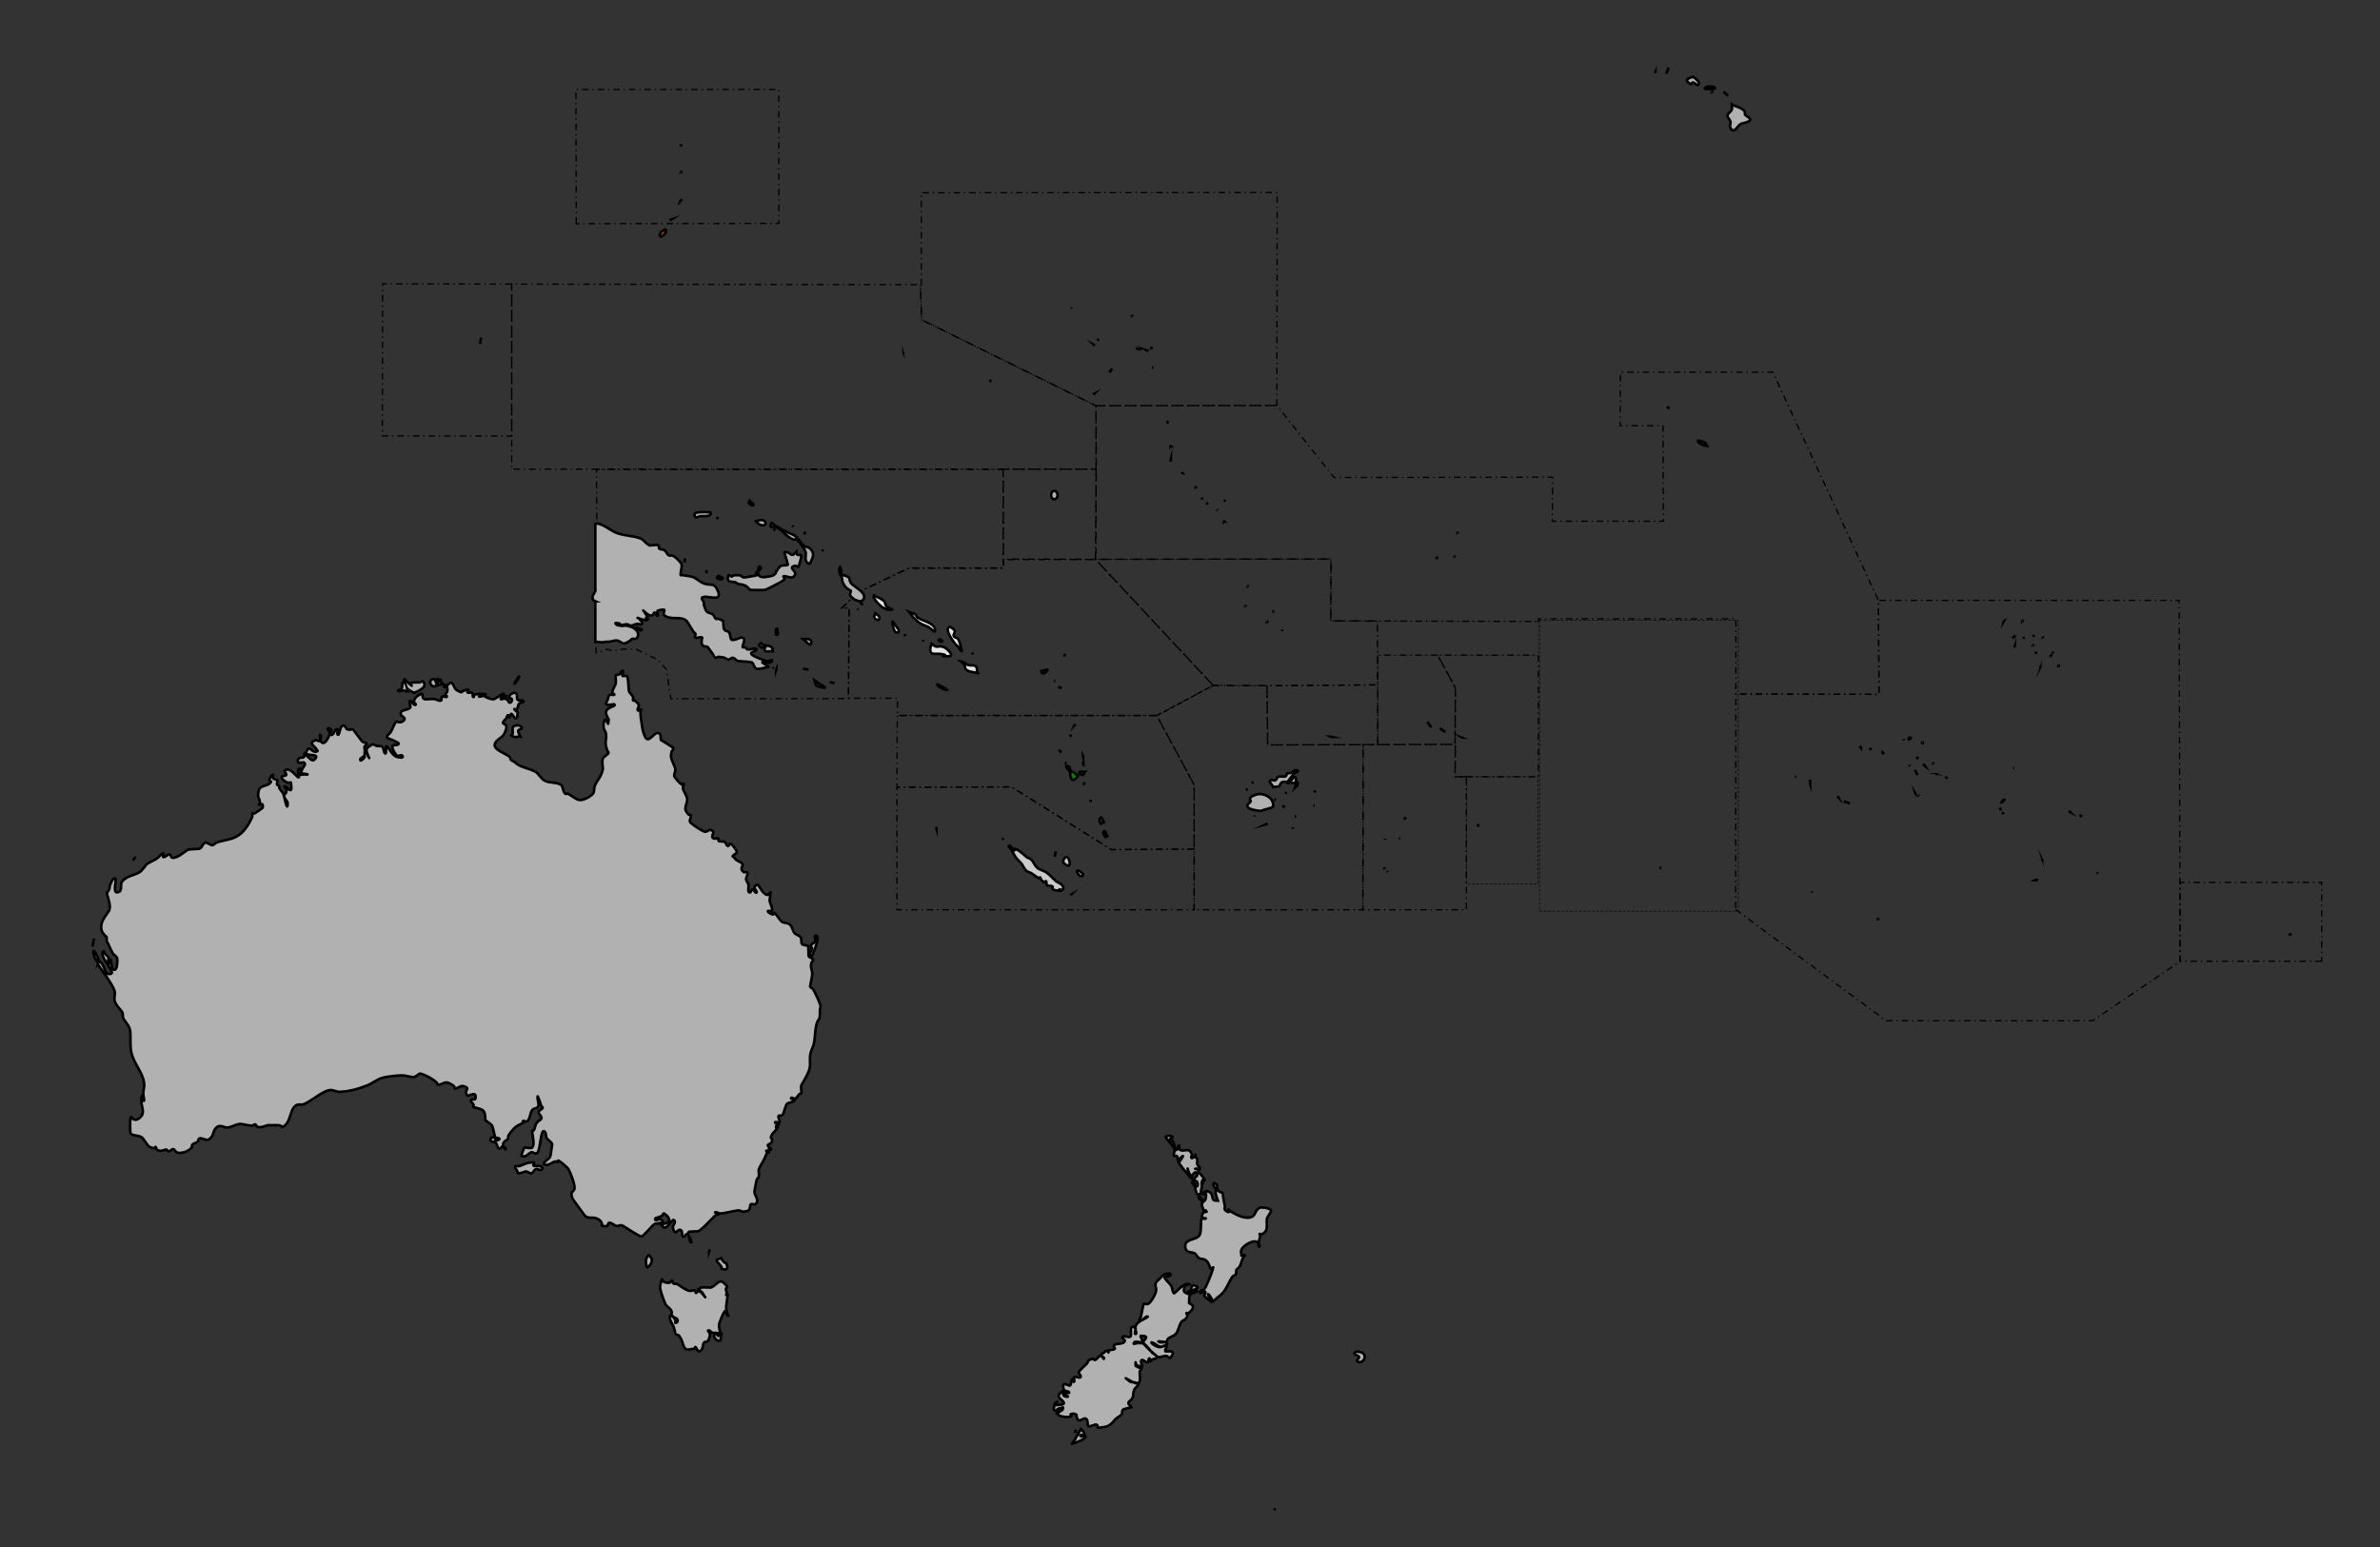 <?xml version="1.0" encoding="utf-8"?>
<!-- Generator: Adobe Illustrator 27.0.1, SVG Export Plug-In . SVG Version: 6.00 Build 0)  -->
<svg version="1.1"
	 id="svg2" xmlns:cc="http://creativecommons.org/ns#" xmlns:dc="http://purl.org/dc/elements/1.1/" xmlns:sodipodi="http://sodipodi.sourceforge.net/DTD/sodipodi-0.dtd" xmlns:rdf="http://www.w3.org/1999/02/22-rdf-syntax-ns#" xmlns:inkscape="http://www.inkscape.org/namespaces/inkscape" xmlns:svg="http://www.w3.org/2000/svg" sodipodi:docname="Oceania_grey_map.svg"
	 xmlns="http://www.w3.org/2000/svg" xmlns:xlink="http://www.w3.org/1999/xlink" x="0px" y="0px" viewBox="0 0 800 520"
	 style="enable-background:new 0 0 800 520;" xml:space="preserve">
<rect x="0" y="0" width="800" height="520" fill="#333333" stroke="none"/>
<defs>
	
		<inkscape:perspective  id="perspective108" inkscape:persp3d-origin="400 : 173.33333 : 1" inkscape:vp_x="0 : 260 : 1" inkscape:vp_y="0 : 1000 : 0" inkscape:vp_z="800 : 260 : 1" sodipodi:type="inkscape:persp3d">
		</inkscape:perspective>
</defs>
<sodipodi:namedview  bordercolor="#666666" borderopacity="1.0" gridtolerance="10.0" guidetolerance="10.0" id="base" inkscape:current-layer="svg2" inkscape:cx="403.72397" inkscape:cy="182.68039" inkscape:pageopacity="0.0" inkscape:pageshadow="2" inkscape:window-height="750" inkscape:window-maximized="0" inkscape:window-width="1280" inkscape:window-x="0" inkscape:window-y="0" inkscape:zoom="0.50994553" objecttolerance="10.0" pagecolor="#ffffff" showgrid="false">
	</sodipodi:namedview>
<polygon id="tk-border" style="fill:none;stroke:#000000;stroke-width:0.123;stroke-dasharray:0.616,0.37,0.123,0.37;" points="
	463,208.9 463.3,220.3 510.1,220.3 510.1,220.6 510.1,220.3 517.1,220.3 517.1,208.7 517.1,208.7 "/>
<polygon id="fm-border" style="fill:none;stroke:#000000;stroke-width:0.437;stroke-miterlimit:14.173;stroke-dasharray:2.184,1.31,0.436,1.31;" points="
	368.4,157.7 368.4,136.4 309.8,107.5 309.4,95.7 309.4,95.7 172,95.5 172,96 172,146.6 172,157.7 200.5,157.7 337.2,157.7 "/>
<rect id="nr-border" x="337.2" y="157.7" style="fill:none;stroke:#000000;stroke-width:0.437;stroke-miterlimit:9.905;stroke-dasharray:2.184,1.31,0.436,1.31;" width="31.2" height="30.4"/>
<path id="sb-border" style="fill:none;stroke:#000000;stroke-width:0.437;stroke-miterlimit:9.905;stroke-dasharray:2.184,1.31,0.436,1.31;" d="
	M407.8,230.4L368.2,188l-30.9-0.1l0,3l-31.8,0l-16.1,7.7c0.9,0.8,1.5,1.8,0.9,2.8c-0.7,1.2-2.9,0.2-3.5-0.4c0,0,0,0,0,0l-0.7,0.3
	l-3.2,3.1l2.5-0.1l-0.2,30.4l0,0l16.5,0l0,5.8l0,0l87.3,0L407.8,230.4z"/>
<path id="pg-border" style="fill:none;stroke:#000000;stroke-width:0.437;stroke-miterlimit:9.905;stroke-dasharray:2.184,1.31,0.436,1.31;" d="
	M200.2,215.6l-0.1-9.5c0-0.7,0-1.4,0-2c0-0.7,0-1.4,0-2c0,0,0.1,0,0.1,0c-1-0.5-1-0.1-1-1.7c0-0.1,0.8-1.4,0.9-1.7l0.5-22.2
	l-0.1-18.7l136.7,0l0.1,30.2l0,3l-31.8,0l-16.1,7.7c0.9,0.8,1.5,1.8,0.9,2.8c-0.7,1.2-2.9,0.2-3.5-0.4c0,0,0,0,0,0l-0.7,0.3
	l-3.2,3.1l2.5-0.1l-0.2,30.4l0,0l-59.7,0.1L224,225l-2.9-3.2l-7.3-3.6h-4l-2,0.2l-1.2,0.3l-1.4-0.1l-1.1-0.4l-3.7,1.3L200.2,215.6
	L200.2,215.6z"/>
<polygon id="tv-border" style="fill:none;stroke:#000000;stroke-width:0.437;stroke-miterlimit:14.173;stroke-dasharray:2.184,1.31,0.436,1.31;" points="
	407.8,230.4 425.9,230.5 463.1,230.2 463.1,230.2 463.1,220.2 463,220.2 463,208.8 447.3,208.7 447.4,187.9 368.2,188 "/>
<polygon id="vu-border" style="fill:none;stroke:#000000;stroke-width:0.437;stroke-miterlimit:14.173;stroke-dasharray:2.184,1.31,0.436,1.31;" points="
	388.8,240.5 301.7,240.5 301.6,240.5 301.5,264.6 340,264.5 373.6,285.6 401.4,285.4 401.4,263.8 "/>
<polygon id="wf-border" style="fill:none;stroke:#000000;stroke-width:0.437;stroke-miterlimit:14.173;stroke-dasharray:2.184,1.31,0.436,1.31;" points="
	425.9,230.5 426.1,250.4 458.2,250.3 458.2,250.8 458.2,250.3 463.1,250.3 463.1,230.2 463.1,230.2 "/>
<polygon id="nc-border" style="fill:none;stroke:#000000;stroke-width:0.437;stroke-miterlimit:14.173;stroke-dasharray:2.184,1.31,0.436,1.31;" points="
	401.4,285.4 373.6,285.6 340,264.5 301.5,264.6 301.5,305.8 401.4,305.8 "/>
<polygon id="fj-border" style="fill:none;stroke:#000000;stroke-width:0.437;stroke-miterlimit:14.173;stroke-dasharray:2.184,1.31,0.436,1.31;" points="
	401.4,305.8 401.4,263.8 388.8,240.5 407.8,230.4 425.9,230.5 426.1,250.4 458.2,250.3 458.1,305.8 "/>
<polygon id="ws-border" style="fill:none;stroke:#000000;stroke-width:0.437;stroke-miterlimit:14.173;stroke-dasharray:2.184,1.31,0.436,1.31;" points="
	463.1,250.3 489.1,250.2 489.1,250.2 489.2,231.2 483.3,220.3 483.3,220.2 463.1,220.2 "/>
<polygon id="as-border" style="fill:none;stroke:#000000;stroke-width:0.437;stroke-miterlimit:14.173;stroke-dasharray:2.184,1.31,0.436,1.31;" points="
	492.9,261.1 516.7,261.1 517.1,261.1 517.1,220.2 483.3,220.2 483.3,220.3 489.2,231.2 489.1,250.2 489.1,250.2 489.2,250.2 
	489.1,261.1 "/>
<polygon id="ki-border" style="fill:none;stroke:#000000;stroke-width:0.437;stroke-miterlimit:14.173;stroke-dasharray:2.184,1.31,0.436,1.31;" points="
	517.1,209.2 517.1,208 583.5,208 583.5,233.3 631.6,233.4 631.4,201.8 595.9,125.1 544.7,125.1 544.6,143.1 559,143.1 559.1,175.2 
	521.8,175.2 521.9,160.4 448.4,160.5 429.2,136.3 368.4,136.4 368.5,157.7 368.2,188 447.4,187.9 447.3,208.7 516.7,208.9 "/>
<polygon id="mh-border" style="fill:none;stroke:#000000;stroke-width:0.437;stroke-miterlimit:14.173;stroke-dasharray:2.184,1.31,0.436,1.31;" points="
	429.2,136.3 429.3,64.7 309.7,64.8 309.7,95.7 309.4,95.7 309.4,95.7 309.8,107.5 368.4,136.4 "/>
<polygon id="pf-border" style="fill:none;stroke:#000000;stroke-width:0.437;stroke-miterlimit:14.173;stroke-dasharray:2.184,1.31,0.436,1.31;" points="
	583.4,305.8 583.5,305.8 634,343.1 703.4,343.1 732.8,323.2 732.5,201.8 631.4,201.8 631.6,233.4 583.5,233.3 "/>
<polygon id="pn-border" style="fill:none;stroke:#000000;stroke-width:0.437;stroke-miterlimit:14.173;stroke-dasharray:2.184,1.31,0.436,1.31;" points="
	780.4,323.1 732.8,323.1 732.8,296.6 780.4,296.6 "/>
<path id="au" style="fill:#B3B3B3;fill-opacity:0.984;stroke:#000000;stroke-width:0.874;stroke-miterlimit:9.905;" d="
	M222.1,411.5c5.5-0.4,1.3-3.9,0.9-3.6c-0.2,0.1-0.1,0.4-0.2,0.5c-0.2,0.2-0.5,0.4-0.8,0.5c-0.6,0.4-1.9,0.3-1.8,1
	c0.1,0.7,1.4-0.4,2,0c2,1.3-1.6,1.3-1.9,1.4c-1.2,0.5-3.7,4.1-4.7,4.3c-0.7,0.1-5.5-3.2-6.3-3.6c-1-0.5-1.5,0.4-2.4,0
	c-0.3-0.1-1.7-1.3-2.3-0.9c-0.3,0.2-0.2,0.9-0.6,1c-0.5,0.2-1.1,0-1.6-0.1c-0.1,0-0.1-0.2-0.1-0.3c0.2-1.1-1.2-2.1-2.3-2.3
	c-1.3-0.3-2.5,0.3-3.5-0.9c-0.2-0.3-4.1-5.5-4.1-5.7c-0.1-0.5-0.4-1.1-0.3-1.6c0.1-0.6,0.9-1,1-1.6c0.3-1.3-1.4-5.4-1.9-6.4
	c-0.4-0.8-2.7-2.7-3.5-3.1c-0.2-0.1,0,0.5-0.2,0.5c-0.2,0-0.5-0.2-0.7-0.2c-1,0-2.8,1.9-3.9,0.9c-0.5-0.5,1.9-2,2-2.4
	c0.3-0.8,0.5-3.2,0.7-4.1c0.1-0.8-1.7-1.8-1.9-2.3c-0.2-0.4-0.1-2.2-0.9-2.3c-1.1-0.2-1.1,5.9-2.1,7.2c-0.8,1-1.4-0.5-2.3,0
	c-1.2,0.6-1.3,1.6-3.1,1.2c-0.3-0.1,0.9-2.8,0.9-2.8c0.2-0.2,0.6,0,0.9,0c0.6,0,1.4,0.3,1.8-0.1c1-1.1-0.1-4.4,0-5.6
	c0-0.2,0.4,0,0.5-0.1c0.7-1.3,0.2-1.7,1.4-3c0.4-0.4,1.1-0.6,1.2-1.1c0.2-0.8-1.3-1.6-0.9-2.3c0.3-0.5,1.1-0.7,1.3-1.2
	c0.1-0.3-0.4-0.4-0.5-0.7c-0.4-1.5-1.2-3.4-1.2-3.2c-0.2,0.9,0.6,2.6,0.2,3.4c-0.3,0.7-1.4,0.6-1.9,1.1c-0.8,0.8-0.7,2.6-1.5,3.6
	c-0.7,0.9-1.2,0-1.7,0.2c-0.2,0.1,0,0.4,0.1,0.5c0.1,0.1-0.1,0.2-0.2,0.2c-1.2,0.7-1.8,0.7-2.9,1.8c-0.7,0.8-1.4,1.5-1.9,2.4
	c-0.2,0.4,0,0.9-0.2,1.2c-0.3,0.4-1,0.5-1.3,1c-0.2,0.3-0.4,0.8-0.3,1.2c0.1,0.5,1.2,0.8,0.9,1.2c-0.2,0.4-0.6-0.8-1.1-0.9
	c-0.4,0-0.6,0.8-1,0.7c-0.8-0.1-0.7-1.5-1.3-2c-0.5-0.4-1.4-0.2-1.7-0.7c-0.2-0.3,0.1-1.1,0.5-1.1c4.3,0.2,1.9,1.1,1.2,1.1
	c-0.2,0-0.1-0.6-0.1-0.7c-0.1-0.4-0.8-3.7-1-4.1c-0.4-1-1.9-1.5-2.4-2.2c0,0,0.2-2.2-0.7-3.1c-0.7-0.7-3.1-1-3.3-1.2
	c-0.2-0.2,0.2-0.5,0.1-0.7c-0.2-0.6-1.1-1-0.9-1.6c0.2-0.5,1.4,0,1.5-0.5c0.6-2.9-2.3-0.7-2.6-1c-1.8-1.8,1.5-2.4-1.4-3.2
	c-1-0.3-1.9,0.8-2.9,0.8c-0.2,0,0-0.3-0.1-0.5c-0.4-0.6-1.2-1-1.8-1.3c-1.5-0.8-2.4,0.6-3.8,0.5c-0.3,0-0.2-0.5-0.4-0.7
	c-1.4-1.3-3.5-2.4-5.3-3c-0.8-0.2-1.4,0.9-2.2,1.1c-0.7,0.2-2.9-0.4-3.5-0.5c-1.9-0.1-5.1,0.3-6.9,0.7c-2,0.4-3.7,2-5.6,2.7
	c-3.1,1.2-6.3,2.1-9.6,2.1c-0.2,0-0.5-0.2-0.7-0.2c-0.6-0.1-1.2-0.4-1.8-0.4c-2.5,0-6.7,3.9-9.2,4.8c-0.6,0.2-1.3,0-1.9,0.1
	c-2.9,0.8-2,6.1-5.1,7.5c-0.3,0.1-0.5-0.4-0.8-0.5c-1.5-0.2-2.5,0-3.8-0.1c-0.7-0.1-2.3,1-3.9,0.6c-0.3-0.1-0.3-0.6-0.6-0.8
	c-0.3-0.3-0.9,0.4-1.2,0.4c-1.3-0.1-3.3-0.6-4-0.6c-1.3,0-3,1.2-4.4,1.2c-0.8,0-1.5-0.5-2.2-0.5c-2.1-0.1-2.4,2.8-2.8,3.4
	c-1.5,2.1-2,1-3.9,0.7c-0.8-0.1-0.7,1.1-1.1,1.3c-0.5,0.3-1.3,0.4-1.7,0.9c-0.2,0.2,0,0.7-0.2,1c-1,1.2-3.5,2.1-4.9,1.6
	c-0.5-0.2-0.7-0.8-1.1-1.1c-0.5-0.3-1.1,0.7-1.7,0.7c-0.4,0-0.6-0.7-0.9-0.6c-1,0.2-1.6,0.8-3,0.1c-0.3-0.2-0.2-0.8-0.5-1
	c-0.2-0.1-0.1,0.5-0.3,0.5c-0.7-0.1-1.4-0.3-2-0.7c-0.4-0.3-1.8-2.5-2.1-2.8c-1-1-3.3-0.6-4-1.5c-0.2-0.2-0.3-5.3,0.1-5.5
	c0.3-0.2,0.5,0.6,0.8,0.7c0.5,0.2,1.1,0.3,1.5,0c3.2-1.9,0.9-4.1,1.2-7c0-0.3,0.2-1.1,0.4-0.8c0.4,0.4-0.1,1.2,0.3,1.6
	c0.5,0.4,0.1-1.2,0-1.8c-0.2-1.8,0.5-2.6,0.2-4.4c-0.5-3.3-3.4-6.4-4.2-9.8c-0.6-2.5-0.2-4.6-0.4-7.1c-0.2-2.1-1.2-2.7-2.2-4.3
	c-0.5-0.8-0.1-1.7-0.6-2.5c-0.7-1-1.7-1.9-2.2-3c-0.8-1.5,0.1-2.4-0.3-4c-0.7-2.6-5.8-8.8-5.6-9.1c0.1-0.2,0.1-0.3,0.2-0.4
	c0,0-0.1,0.1-0.2,0.1c-0.3-0.8-1-1.3-1.2-2.1c-1.4-4.8,1.9,0.7,1.5,1.9c1-1.3,2.3,3.7,2.8,3.8c5,1-3.7-6-1.1-7.6
	c0.2-0.1,0.1,0.5,0.2,0.7c0.5,0.6,1.4,1,1.4,1.9c0,0.6-0.8,1.6-0.2,1.9c0.5,0.3,0.5-1.1,0.8-1.6c0.2-0.3,0.2,0.7,0.3,1
	c0.2,0.8,0.2,2.3,1,2.4c1.1,0.1,1.1-3.4,1-3.8c-0.2-0.8-1.2-1.2-1.6-1.9c-0.7-1.3-1.1-2.5-1.8-3.7c-0.3-0.5,0-1.2-0.2-1.7
	c-0.1-0.2-0.3-0.2-0.4-0.3c-0.4-0.5-1-1-1.2-1.7c-0.8-2.9,1.1-4.6,2.4-6.7c0.9-1.4-0.4-4.6-0.7-6c0-0.3,0.4-0.4,0.5-0.7
	c1-1.7-0.2-0.2,1-3c0.2-0.4,0.4-0.8,0.8-1.1c1.6-1.1-0.2,3.4,0.7,4.4c0.3,0.3,1.1,0.1,1.4-0.2c0.7-0.8,0.1-2.1,0.6-3
	c1.2-2.1,4.1-2.3,6-3.4c0.6-0.3,2.2-2.5,2.4-2.7c1.4-1,2.6-1.2,3.9-2.3c0.5-0.5,1-1.2,1.7-1.3c0.4,0-0.4,1.1,0,1.2
	c0.7,0.1,1.3-0.9,2-0.9c0.5,0,0.5,1,1,1.1c1.6,0.3,3.9-1.8,5.1-2.6c0.5-0.3,3.6-0.3,4-0.4c0.9-0.3,1-1.5,1.8-2
	c0.6-0.4,1.9,0.8,2.6,0.8c0.3,0,1-0.7,1.2-0.8c2.5-1,5.3-0.9,7.7-2.6c1.9-1.3,3.5-3.9,4.4-5.9c0.2-0.4,0-1,0.2-1.4
	c0.1-0.2,0.5,0.2,0.7,0c0.5-0.4,2.5-1.5,2.7-2c0.1-0.3,0.1-0.9-0.2-1.1c-0.3-0.2-0.7,0.3-1,0.2c-0.2,0,0.2-0.3,0.2-0.4
	c0-0.3,0.1-0.6,0-1c-0.1-0.5-0.5-0.9-0.5-1.4c-0.3-4.7,3-2.7,4.3-4.9c0.2-0.2-0.7-0.3-0.6-0.6c0.2-0.7,0.6-1.5,1.2-1.8
	c0.3-0.2-0.1,0.9,0.1,1.2c0.3,0.4,1.1,0.3,1.4,0.7c0.2,0.4-0.2,0.9-0.1,1.4c0.1,0.3,0.7,0.3,0.8,0.6c0.1,0.2-0.1,0.4,0,0.6
	c0.4,0.7,0.9,1.2,1.3,1.8c0.2,0.3,1.5,7,1.5,3.3c0-0.7-0.8-1.2-1-1.8c-0.8-2.2,0.5-0.3,0.6-2.6c0-0.5-1-1.1-0.6-1.3
	c0.7-0.3,2.8,3.8,2.1-1.2c-0.1-0.4-0.8,0.2-1.1,0c-0.8-0.4-2.3-1.2-1.9-2c0.2-0.5,1.2-0.2,1.4-0.6c0.2-0.5-0.9-1.3-0.4-1.6
	c1.8-1.2,4.1,2.6,4.6,2.4c0.4-0.1-0.3-0.8-0.1-1.2c0.1-0.2,0.3,0.3,0.5,0.3c0.5,0.1,1.1-0.1,1.6-0.1c0.3,0,0.8,0.2,1,0
	c0.1-0.1-3-0.4-3.1-0.5c-0.3-0.4-0.1-1.2,0.3-1.5c0.3-0.2,0.2,0.9,0.6,0.9c0.3,0.1,0.3-0.5,0.4-0.7c0.3-0.7,1.2-1.4,0.8-2
	c-0.4-0.6-1.6,0.2-2.2-0.3c-0.3-0.3,0-1,0.3-1.3c0.4-0.4,1.2,0,1.6-0.4c0.8-0.8-0.6-1.7,0.9-0.9c0.1,0-0.2,0.2-0.1,0.2
	c0.8,0.7,2,2.3,2.7,1.6c2.8-2.6-3.6-0.7-2.6-2.8c1.2-2.6,1.7,0.9,3.7-0.1c0.2-0.1-0.2-0.4-0.3-0.6c-0.6-1.2-3-2-0.4-3.1
	c0.5-0.2,1.2,0.6,1.5,0.2c0.5-0.5-0.3-2.4,0.2-2c0.6,0.5-0.3,1.7,0.2,2.3c1.4,1.8,3-2.5,3-2.9c0-0.5-0.9-1-0.7-1.5
	c0.1-0.4,0.9,0.1,1.1,0.4c0.3,0.5-0.3,1.2,0,1.7c0.1,0.2,0.5-0.1,0.7-0.3c0.5-0.5,0.6-1.7,1.3-1.6c0.6,0.1-0.3,1.7,0.3,1.9
	c0.6,0.2,0.6-3.5,2-3.1c0.6,0.2,0.7,1.1,1.2,1.3c0.6,0.2,1.2-0.1,1.8,0c0.2,0,2.8,3.7,3.1,4c0.4,0.4,1.3,0.3,1.6,0.8
	c0.2,0.3-0.5,0.5-0.7,0.8c-0.3,0.6,0.4,2.5-0.2,3.3c-0.4,0.5-1.5,0.7-1.3,1.4c0.1,0.5,1.1-0.5,1.4-0.9c0.3-0.5-0.3-1.7,0.3-1.7
	c0.8,0.1,0.8,1.3,1.3,1.9c0.1,0.1-0.2-0.3-0.2-0.4c-0.3-0.7-0.6-1.4-0.7-2.2c-0.1-0.9,1.1-1.4,1.8-1.9c0.6-0.3,1.1,0.3,1.5,0.4
	c0.7,0.2,1.5-0.1,2,0.3c0.6,0.5,0.3,1.5,0.8,2.1c0.9,1.1,0-3.3,0.9-2.1c1.3,1.6,1.2,2.1,2.8,3.3c0.2,0.1,2.9,0.8,2.3-0.2
	c-0.3-0.6-1.4,0.2-1.9-0.1c-0.3-0.2-2-2.7-1.4-3.3c0.5-0.5,1.8,0,2-0.7c0.2-0.5-3.7-1.8-3.8-2c-0.5-0.7,0.7-1.3,0.9-1.6
	c0.9-1.1,1.7-4.4,2.5-3.8c0.7,0.5,2.3-0.1,2.4-0.9c0.1-0.6-1-0.9-1.2-1.4c-0.7-2,2.5-1.4,3.1-2.5c0.3-0.6-0.5-1.4-0.2-2.1
	c0.3-0.7,1.3,1.6,2,1.2c0.4-0.2-0.7-0.7-0.6-1.1c0.1-0.6,0.5-1.3,1-1.7c2.9-2.1,1.3,0.1,2.4,0.8c0.4,0.3,1,0.1,1.5,0.1
	c0.7,0,1.4-0.1,2.1,0c0.7,0.1,1.4,0.7,2.1,0.5c0.4-0.1,0-1.1,0.4-1.3c0.4-0.3,1.2,0.3,1.6,0c0.2-0.2-0.5-0.4-0.5-0.7
	c0-0.4,0.5-0.6,0.6-1c0.1-0.5,0.2-1.2-0.1-1.6c-0.2-0.3-0.7,0.2-0.9,0c-0.2-0.2,0.1-0.6-0.1-0.8c-0.9-0.9-4.2,2.3-4.6-0.8
	c-0.1-0.6,0.8-1.2,1.4-1c0.6,0.2,0.4,1.7,1,1.6c0.6-0.1-0.4-1.3,0-1.7c0.3-0.3,0.3,0.9,0.7,0.9c0.3,0,0.1-0.8,0.4-0.7
	c0.3,0.1-0.1,0.6,0.1,0.8c0.5,0.5,1.1,1.2,1.8,1.2c0.6,0.1,0.9-0.8,1.5-0.9c0.8-0.2,1.2,2,1.9,2.4c0.6,0.3,1.1,0.7,1.7,0.8
	c0.2,0,0.2-0.4,0.4-0.4c0.6-0.2,1.4-0.6,2-0.4c0.3,0.1-0.6,0.6-0.4,0.8c0.4,0.4,1.2-0.1,1.6,0.2c0.4,0.3,0,1.2,0.4,1.4
	c0.3,0.2,0.2-0.9,0.5-0.9c9.3-0.8-2.6,2.1,3,0c0.3-0.1,0.2,0.7,0.5,0.8c0.6,0.3,2.1,1,2.9,0.8c0.6-0.1,3-2,3.3-1.8
	c0.5,0.4-1.5,1.4-0.9,1.8c0.6,0.4,1.1-1,1.8-1.1c0.4-0.1-0.7,0.6-0.6,0.9c0,0.3,0.6,0,0.8,0.2c0.4,0.3,0.5,1.2,1,1.2
	c0.4,0,0.8-0.7,0.7-1.1c0-0.4-0.8-0.3-0.9-0.6c-0.3-0.9,1.4-2,2.2-1.5c0.7,0.4,0.1,1.6,0.6,2.2c0.5,0.5,1.8-0.1,2,0.5
	c0.2,0.5-1.1,0.4-1.5,0.8c-0.5,0.5-0.3,1.4-0.8,2c-0.2,0.2-0.9-0.4-0.8-0.1c0.1,0.5,1.1,0.7,1.1,1.2c-0.2,4.1-1.8,0.3-2,0.3
	c-0.5,0.1-0.4,1.1-0.9,1.3c-0.3,0.1,0-0.9-0.3-0.8c-0.4,0.1-0.4,0.7-0.6,1c-0.4,0.6-1.2,1-1.1,1.7c0,0.3,2.3,0.1,0.3,3.7
	c-0.7,1.3-2.7,1.8-3.1,3.4c-0.5,1.8,4.1,3.3,5,4.2c0.3,0.3,0.2,0.8,0.4,1c0.4,0.4,1.1,0.5,1.5,0.9c1.7,1.8,4.8,1.8,7.2,3.4
	c0.3,0.2,1.6,2,2.5,2.6c1.6,1,3.8,0.5,5.5,1.4c1,0.5,0.6,2.2,1.6,3.1c0.2,0.2,0.6-0.1,0.9,0c1.1,0.5,2.7,2,3.9,2.1
	c1.3,0.2,3.8-1.2,4.5-2.1c0.6-0.8,0.3-1.8,0.6-2.6c0.7-1.8,2.2-3,2.7-5.5c0.2-1.1-0.6-3.1,0.3-4.1c0.5-0.5,1.1-0.8,1.6-1.4
	c0.2-0.3-0.3-0.7-0.4-1c-1.1-3.2-0.1-3-0.4-5.6c-0.1-0.7-0.7-1.3-0.8-2c-0.1-1,0.1-4.6,1.5-1.3c0,0.1,0.1-0.4,0.2-1.5
	c0-0.1-0.2-0.2-0.2-0.3c-0.3-0.7-0.8-1.4-0.7-2.2c0.3-1.8,3.8-1.8,2.7-2.6c-0.1,0-2.5,0.5-2.6,0c-0.2-0.6,0.4-1.2,0.6-1.9
	c0.1-0.4,0.1-1,0.5-1.2c0.5-0.3,1.2,0.2,1.6-0.1c0.2-0.2-0.6-0.3-0.6-0.6c-0.2-0.9,0.7-2.1,1-2.9c0.3-0.9-0.1-1.9,0.1-2.9
	c0.1-0.4,0.8-0.2,1.1-0.4c0.5-0.3,0.7-1.4,1.3-1.2c0.5,0.2-0.5,1.2-0.2,1.6c0.3,0.4,1-0.1,1.4,0.1c0.8,0.5,0.5,4.5,0.9,5.3
	c0.3,0.7,1,1.1,1.3,1.8c0.2,0.3-0.2,0.8,0,1.1c0.1,0.2,0.4,0,0.6,0.1c0.5,0.4,1.1,0.9,1.3,1.5c0.2,0.6-0.6,1.2-0.3,1.8
	c0.2,0.3,0.7-0.4,1.1-0.3c0.2,0-0.2,0.3-0.2,0.5c0,0.8,0,1.5,0.1,2.3c0.4,2,0.4,4.4,1.5,6.5c1.2,2.2,2.9-1.8,4.4-1.4
	c1.3,0.3,0.4,2.4,1.1,2.5c0.3,0.1,4,2.5,4,2.5c0.1,0.5-0.6,0.9-0.7,1.4c-0.1,0.6-0.2,1.2-0.1,1.8c0.1,1,1.2,2.8,1.4,3.9
	c0.1,0.8-0.4,1.5-0.4,2.3c0,0.4,2.2,2.8,2.3,2.8c0.3,0.2,0.8-0.4,0.9-0.1c0.2,0.3-0.3,0.8-0.3,1.2c0.1,1.1,1.3,2.6,1.5,3.8
	c0.1,1-0.8,2.7-0.6,3.6c0.1,0.6,0.6,1.2,1,1.7c0.2,0.2,0.8-0.1,0.8,0.2c0.2,0.7-0.5,1.5-0.3,2.2c0.2,0.7,4.5,3.4,5.1,3.4
	c0.7,0,1.3-0.8,1.9-0.6c2.1,0.7-0.4,1.9,0.9,2.8c0.4,0.3,1.1-0.2,1.6,0c0.3,0.1-0.1,0.7,0.2,0.9c0.6,0.3,1.4,0,2,0.3
	c0.5,0.3,0.5,1.2,1.1,1.4c0.3,0.1,0.4-0.8,0.7-0.8c0.7,0.2,1.1,0.8,1.5,1.4c1.5,2.1,0.7,1.4-0.6,2.7c-0.2,0.2,0.5,0.5,0.7,0.8
	c0.5,0.9,1.5,0.9,2.4,1.7c0.9,0.8-1.1,1.5,0.5,2.9c0.3,0.3,1.1-0.2,1.3,0.2c0.3,0.6-0.3,1.3-0.4,2c-0.1,0.8,0.7,1.4,0.8,2.2
	c0.1,0.8-0.4,2.5,0.4,2.5c0.5,0,0.5-1,1-1c0.5,0,0.9,1.4,1.3,1c0.4-0.4-0.7-1-0.7-1.6c0-0.5,0.8-1.3,1.1-1c0.8,0.8,1.9,3.4,3.3,3.4
	c0.4,0,0.6-0.7,1-0.9c0.2-0.1-0.1,0.4-0.1,0.5c0.1,0.8-0.2,1.5-0.2,2.2c0,0.9,1.2,2.7,0.7,3.6c-0.2,0.4-1.4-0.3-1.3,0.1
	c0.2,0.6,1.1,0.9,1.7,1.1c0.2,0.1,0.2-0.7,0.4-0.6c1.1,0.8,1.6,2.2,2.7,3.1c0.2,0.1,0.4,0.2,0.6,0.2c0.7,0.2,1.5,0.2,2,0.7
	c0.9,0.7,0.9,2.2,1.7,3c0.5,0.4,1.2,0.6,1.7,1c0.7,0.5,0.3,1.7,0.6,2.4c0.3,0.7,1.6,0.3,2.2,0.9c0,0,0.1,3.3,0.1,3.3
	c0.3,0.5,1.2,0.6,1.5,1.1c0.2,0.3-0.4,0.7-0.5,1c-0.6,1.7,0.4,2.6,0.2,4.3c0,0.2-0.7,3.8-0.7,3.8c0.1,0.4,0.7,0.5,1,0.9
	c0.5,0.7,2.2,4.3,2.5,5.5c0.1,0.5-0.2,1-0.2,1.5c0.1,4.6-0.6,2-1.3,5.5c-0.4,2-0.3,4.2-0.8,6.1c-0.4,1.3-1.1,2.4-1.2,3.9
	c-0.2,2,0.3,2.9-0.4,4.9c-0.4,1.1-1.1,2.5-2.4,4.6c-0.5,0.7,0,2.5-0.1,3c0,0.2-0.4,0.1-0.6,0.2c-0.6,0.5-0.9,1.3-1.5,1.6
	c-0.4,0.2-1.3-0.7-1.4-0.2c-0.1,0.5,1,0.2,1.3,0.6c0.1,0.2-0.3,0.4-0.5,0.5c-0.6,0.3-1.4,0.4-2,0.7c-0.8,0.5-1,3.2-1.8,4
	c-0.3,0.3-1.1-0.1-1.2,0.2c-0.3,0.6,0.6,1.5,0.3,2.1c-0.2,0.4-1.4-0.4-1.5,0.1c-0.1,0.5,1.3,0,1.4,0.5c0.1,0.4-0.9,0.3-1,0.7
	c-0.5,1.7,1.5-0.8,0.2,1c-0.9,1.2-1.6,1.3-2,2.9c0,0.2,0.4,0.3,0.4,0.5c0,0.4,0,0.9-0.2,1.2c-0.3,0.4-1.2,0.4-1.2,0.9
	c0,0.6,1,0.8,1.1,1.4c0,0.3-0.7-0.2-0.9,0c-0.2,0.3,0.4,0.8,0.1,1c-0.3,0.2-0.5-0.6-0.8-0.6c-0.2,0,0.3,0.4,0.2,0.6
	c-0.3,1-1.2,2.9-1.8,3.8c-1.8,3-0.5,2.1-1,4.6c0,0.2-0.4,0.2-0.5,0.4c-0.3,0.6-0.8,3.7-0.9,4.3c-0.1,1.3,1.8,2.9,0.4,4.2
	c-0.4,0.4-1.2-0.2-1.6,0.1c-0.4,0.4-0.2,1.2-0.5,1.7c-0.4,0.7-1.4,0.7-2.2,0.8c-0.3,0-0.5-0.2-0.8-0.3c-0.3-0.1-0.7-0.2-1-0.1
	c-1.8,0.2-4,0.9-5.8,1c-0.6,0-1.2-0.6-1.7-0.4c-0.4,0.1,1.2,0.1,1.3,0.5c0.1,0.3-0.7,0.2-1,0.4c-0.4,0.2-0.7,0.6-1,0.9
	c-1.4,1.4-3.8,4-4.9,4.5c-0.5,0.2-3.2,0.1-3.3,0.3c-0.8,0.9,0.9,2.3,0.9,3.5c0,0.2-0.3-0.1-0.4-0.3c-0.5-0.7-0.2-2.2-1-2.5
	c-0.5-0.1-0.9,1.2-1.4,0.9c-0.6-0.4-0.1-1.6-0.6-2.1c-1.2-1.1-2,2.5-2.8-0.9c-0.2-0.7,0.9-1.5,0.6-2.2c-0.6-1.7-2.2,2.2-3.2,2.1
	C223,412.8,222.6,412,222.1,411.5L222.1,411.5z M31.1,318.2c0.1-0.5,0.3-1.6,0.3-1.6S31.2,317.7,31.1,318.2z M31.5,316.2
	c0-0.2,0.1-0.7,0.1-0.7S31.6,316,31.5,316.2z M139.2,232.9c-0.9-0.5-2-0.9-2.5-1.7c0.1,0.5,0.3,0.9,0.5,1.2c-1,0.2-0.6-0.2-1.6-0.3
	c-0.6,0-1.4,0.5-1.8,0.1c-0.3-0.3,1-0.3,1.2-0.7c0.4-0.6-0.1-2.1,0.6-2.1c0.2,0,0.4,0.1,0.5,0.2c-0.3-0.8-0.5-1.7,0.1-1.1
	c0.6,0.6,1.4,1.4,2.2,2c0.2,0.2-0.6-0.5-0.5-0.7c0.3-0.6,2.9-0.4,3-0.4c0.4,0,1-0.6,1.3-0.3C144,231,140.5,232.3,139.2,232.9
	L139.2,232.9z M44.7,289.2c0.3-0.4,0.9-1.2,0.9-1.2S45,288.8,44.7,289.2z M172.9,229.7c0.2-0.4,0.5-0.8,0.7-1.1
	C175.9,224.9,173.2,230.4,172.9,229.7z M238.4,420.6c0-0.1-0.1-0.2,0-0.3C238.6,420,238.4,420.6,238.4,420.6z M175,247.6
	c-1.4-0.2-1.3,0.7-3.2-0.4c-0.2-0.1,0.5-0.2,0.5-0.4c0.3-1.5-0.9-2.9,1.8-3c0.5,0,1.3,0.4,1.3,0.9c0,0.5-1.1,0.4-1.2,0.9
	C174.1,246.3,174.7,247,175,247.6L175,247.6z M178.2,390.8c0.4,0,1-0.3,1.3,0c0.3,0.2-0.4,0.7-0.2,1c0.3,0.4,3.5-0.4,2.9,1.2
	c-0.2,0.7-1.5-0.2-2.1,0c-0.6,0.2-0.8,1.2-1.5,1.4c-0.6,0.1-1.1-0.6-1.7-0.6c-0.6-0.1-1.9,0.8-2.8,0.5c-0.2-0.1-0.1-0.4-0.2-0.6
	c-0.2-0.5-0.9-1.1-0.7-1.6c0.1-0.4,0.8,0,1.2-0.1C175.7,391.7,176.9,390.8,178.2,390.8L178.2,390.8z M218.1,421.9
	c1.6,1.2,1.2,3-0.5,4.1c-0.1,0.1-0.3-0.2-0.3-0.4C217,424,216.9,422.9,218.1,421.9z M228.9,450c-0.9-1.6-0.7-1-1.7-1.5
	c-0.1,0-0.7-2.3-0.8-2.6c-0.2-0.4-2-3.2-1-3.7c0.7-0.3,1.2,0.9,1.6,1.5c0.2,0.3-0.2,1,0.1,1c0.9-0.2,0.8-1.2,0.3-1.5
	c-0.5-0.4-1.3-0.4-1.7-1c-0.2-0.3,0.2-0.8,0.1-1.2c-0.2-1.1-1.7-1.8-2.1-2.6c-0.5-1.1-2.1-5.1-1.8-6.3c0.2-0.7,0.3-1.4,0.6-2.1
	c0.1-0.2,0.1,0.4,0.2,0.5c0.5,0.6,1.4,0.7,2.2,0.7c0.4,0,0.6-0.8,1-0.8c0.3,0,0.1,0.7,0.3,0.9c0.2,0.2,0.5,0.2,0.8,0.3
	c0.1,0,0.3-0.2,0.4-0.1c1.3,0.7,2.7,2,4.3,2.4c0.6,0.1,1.3-0.3,1.9-0.1c0.3,0.1,0.1,0.9,0.4,0.8c0.4-0.2,0.4-0.9,0.7-1.2
	c0.2-0.2,0.2,0.6,0.5,0.8c0.1,0.1,0.4-0.3,0.5-0.1c0.6,0.5,0.8,1.3,1.3,1.9c0.3,0.3-0.5-0.6-0.7-0.9c-0.5-0.6-1.2-1.1-1.2-1.9
	c0-0.8,3.6-0.3,3.9-0.4c2.6-1.3,2.8-3.7,5.4-0.4c0.3,0.4-0.4,0.5-0.4,0.8c0,0.6,0.3,1.2,0.3,1.7c0,0.1-0.3,0.3-0.2,0.4
	c0.1,0.1,0.5-0.3,0.5-0.1c0,0.5-0.5,3.6-0.5,4.2c-0.1,2.2,1.3,3.3,0.5,2.8c-0.5-0.3-0.3-1.5-0.9-1.5c-0.4,0-2,4.2-2,4.4
	c-0.2,1.8,1,3.4,0.5,5.4c-0.1,0.2-1.1,0.6-2.1-1c-0.2-0.4-0.1-1.1,0.3-1.2c0.4-0.2,0.8,0.9,1.2,0.7c3.2-1.2-1.9-0.9-2.1-1
	c-0.5-0.1-0.9-1-1.4-0.8c-0.4,0.1,0.4,0.7,0.5,1.1c0.1,0.8-0.2,1.8-0.7,2.5c-0.2,0.2-1.1,0.1-1.4,0.7c-0.3,0.7-0.2,1.5-0.6,2.1
	c-1.3,1.7-1.6-0.4-2.1-0.8c-0.2-0.2-0.2,0.6-0.4,0.6c-0.9-0.1-2,0.5-2.8,0.1C229.5,452.7,229.5,451,228.9,450L228.9,450z
	 M242.4,422.9c0.3,0.5,0.6,1,1,1.4c0.2,0.2,0.7,0.1,0.8,0.4c0.7,2,0,2.3-1.7,1.8c-0.1,0,0.1-0.3,0.1-0.4c0-0.3-0.7-1-0.7-1.1
	c-0.3-0.5-1.1-0.9-1-1.4C241,423.2,241.9,423.2,242.4,422.9L242.4,422.9z M272.8,321.6c-1.3-0.9-0.1-1.6,0.1-2.7
	c0.1-0.4-0.5-0.8-0.3-1.2c0.3-0.6,1.1-0.7,1.4-1.2c0.3-0.6-0.5-2,0.2-2C276.2,314.4,272.9,321.4,272.8,321.6L272.8,321.6z"/>
<path id="nz" style="fill:#B3B3B3;fill-opacity:0.984;stroke:#000000;stroke-width:0.874;stroke-miterlimit:9.905;" d="
	M417.3,422c0.4,0,0.9-0.4,1.1-0.1c0.2,0.3-0.5,0.5-0.6,0.8c-0.6,1.4-0.6,3-2,3.9c-0.5,0.3-0.1,1.2-0.4,1.7c-0.2,0.4-0.9,0.5-1.2,0.9
	c-1.7,2.7-2.1,5-4.8,6.8c-0.7,0.5-1.9,2.1-2.3,1.3c-3.7-6.9,4.4,4.6-2.2-1.6c-0.4-0.3,0.6-1.2,0.2-1.5c-0.5-0.4-1.7,0.9-1.8,0.3
	c-0.1-0.7,1.2-0.8,1.6-1.3c0.7-0.9,2.7-5.9,2.9-7.2c0.1-0.3-0.6,0.8-0.8,0.5c-0.7-1.1-0.7-2.6-2.3-3.2c-0.6-0.2-1.2-0.1-1.7-0.4
	c-0.6-0.4-0.8-1.2-1.4-1.6c-0.9-0.5-2.7-0.1-3.1-1.6c-0.9-3.5,3.4-2.6,4.7-4.5c0.7-1,0.3-5,0.7-5.5c0.3-0.4,1,0.2,1.4-0.1
	c0.4-0.3-2.3,0.4-0.9-1.9c0.2-0.4,0.8-0.2,1.2-0.4c0.1,0-0.2,0-0.2-0.1c-0.2-1.2-0.1,0.9-0.6-0.1c-0.4-0.8-0.9-1.7-0.8-2.5
	c0-0.4,0.8-0.7,0.7-1.1c-0.1-0.3-0.8,0.2-1,0c-0.4-0.4-1.2-1.3-0.7-1.6c0.2-0.1,2.1,4,2.4,0c0.2-2.2-2.7-0.3-2.7-0.3
	c-0.9-0.5-0.7-2.1-1.2-3c-0.2-0.4-1.2-1.4-0.7-1.3c0.7,0.2,0.8,1.5,1.5,1.5c0.5,0,0.3-1,0.1-1.5c-0.2-0.4-1.1-0.4-1.1-0.9
	c0-0.6,1.3-0.9,1.1-1.5c-1-3-1.7,3.4-3.2-2.1c0-0.1,0.1,0.3,0.1,0.4c-0.3,0.7-0.1,0.8,0.4,1.6c0.4,0.6,1.9,1.5,1.2,1.6
	c-0.5,0.1-4.7-5.4-4.8-5.8c-0.2-0.8,1.9-2.6,1.5-1.9c-2.2,4-1.3,0.8-2-0.1c-0.2-0.3-0.9,0.2-1-0.1c-0.2-0.7,0.3-1.5,0.2-2.2
	c-0.1-0.9-3.3-3.9-2.9-4.2c0.6-0.5,1.6-0.4,2.2,0c0.4,0.3-0.8,0.5-0.9,1c-0.1,0.3,0.2,0.7,0.5,0.7c0.3,0,0-0.9,0.2-0.7
	c0.5,0.5,0.6,1.3,0.9,2c0.2,0.5,0,1.5,0.5,1.5c0.6-0.1,0.4-1.5,1-1.6c0.4-0.1-0.2,1.1,0.2,1.4c1.5,1.1,2.8-1,4.1,1.4
	c0.2,0.4-0.5,1.4,0,1.5c0.6,0.1,0.8-1,1.3-1.2c0.1,0-0.4,0.8-0.1,1c0.1,0.1,0.2-0.1,0.3,0c0.7,0.4,0.1,1.6,0.4,2.4
	c0.2,0.5,1.1,1,0.8,1.5c-0.2,0.4-1-0.1-1.5-0.1c-0.4,0,0.9-0.2,1.1,0.1c0.2,0.3-0.3,0.8-0.2,1.1c0.1,0.3,0.5,0.2,0.7,0.4
	c0.6,0.7,1.2,1.4,1.6,2.2c0.1,0.2-0.7-0.2-0.8,0c-0.2,0.3,0.3,0.7,0.2,1c-0.1,0.2-0.3-0.7-0.4-0.5c-0.2,0.4,0,0.9,0,1.4
	c0,0.8-0.5,1.6-0.2,2.3c0.1,0.4,0.8,0.6,1.2,0.5c0.3-0.1,0-1,0.3-1c0.7-0.1,1.4,0.3,1.8,0.8c0.5,0.6,0.3,1.6,0.8,2.1
	c0.3,0.4,0.9,0.2,1.4,0.3c0,0,0.1,0,0.1,0c-0.1-0.3-0.3-0.7-0.4-1c-0.9-3.1-0.1-1.4-0.1-2.5c0-0.2-0.3-0.3-0.4-0.5
	c-0.3-0.6-0.8-1.2-0.6-1.8c0.1-0.3,0.8,0,1,0.3c0.4,0.5,0.1,1.4,0.5,1.9c0.9,1.3,1.7,0.4,1.7,1.8c0,0.7,0.3,1.8,0.6,3.5
	c0.1,0.4-0.2,0.9,0,1.3c0.3,0.5,1.5,1.2,1.5,0.6c0-0.2-0.3-0.4-0.3-0.6c0-0.3,0.4,0.4,0.6,0.5c2,1.2,4.9,2.8,7.1,2
	c1.7-0.6,1.1-2.6,3.1-3.2c0.2-0.1,3.9,0.1,3.5,1.3c-0.3,0.8-1,1.5-1.3,2.3c-0.3,1,0.2,2.8-0.3,4c-0.3,0.6-0.8,1.1-1.4,1.4
	c-0.2,0.1-0.6-0.3-0.8-0.1c-0.2,0.1,0.2,0.3,0.2,0.5c0,0.8-0.5,1.6-0.5,2.5c0,0.4,0.6,1.3,0.2,1.3c-0.5,0-0.1-0.9-0.4-1.3
	c-1.1-1.6-5.4,0.9-5.7,2.6C417,420.6,417.3,421.3,417.3,422L417.3,422z M428.8,507.2c-0.2,0.1-0.7,0.2-0.7,0.2
	S428.6,507.3,428.8,507.2z M361.5,481.2c0-0.1,0.2-0.3,0.1-0.3c-0.1,0-0.2,0.2-0.2,0.3C361.4,481.2,361.5,481.2,361.5,481.2z
	 M355.7,471c-0.5,0.3-1.4,0.9-1.4,0.9S355.2,471.3,355.7,471z M363.3,480.4c0.4,0.5,1.3,0.9,1.2,1.6c0,0.5-1.6,0.1-1.4,0.6
	c0.2,0.6,1.8-0.3,1.8,0.3c0,0.9-3.7,2.2-4.5,2.4c-0.4,0.1,0.5-0.7,0.7-1C361.7,483.1,362.5,481.7,363.3,480.4L363.3,480.4z
	 M399.7,438c0.4,0.4,1.3,0.6,1.3,1.2c0,0.9-0.8,1.7-1.6,2.2c-0.2,0.1-0.6-0.2-0.6,0c-0.1,0.3,0.5,0.5,0.4,0.8
	c-0.8,2-1.5,1.2-2.2,2.3c-0.7,1.1-0.9,2.8-1.7,3.8c-0.7,0.8-1.9,1-2.7,1.7c-0.3,0.2-0.2,0.8-0.5,1c-0.5,0.2-1,0-1.5,0
	c-0.4,0-0.8-0.2-1.2-0.1c-0.2,0,0.4,0.2,0.6,0.3c0.7,0.1,1.5-0.2,2.1,0.1c0.3,0.1,0.1,0.7-0.1,0.8c-2.4,1.4-2.8,0-4.6-0.8
	c-1.3-0.6,1.1,1.8,2.8,1.5c0.6-0.1,1.4-0.8,1.8-0.4c0.4,0.4-0.5,1.2-0.3,1.8c0.1,0.3,4.3-0.9,1.7,2.2c-0.2,0.3-1.2-0.6-1.2-0.6
	c-1-0.2-2.1,0.6-3,0.3c-0.1,0-3.6-3-3.6-3.1c-0.5-0.5-1.1-1.1-1.3-1.8c-0.2-0.6,2.7-2.2-0.8-2.2c-0.4,0,0.8,2.1,0.7,2.2
	c-0.4,0.3-0.9-0.1-1.4-0.1c-0.5,0-1.2-0.3-1.5,0.1c-0.9,1.2,0.6-0.2,3,0.4c0.8,0.2,2.5,2.5,3,3.1c0.5,0.5,1.5,0.8,1.5,1.5
	c0,0.6-1,0.5-1.5,0.8c-0.2,0.2-0.4,0.7-0.6,0.6c-0.3-0.1-0.1-1.1-0.4-1c-0.4,0.1-0.1,1.2-0.5,1.3c-0.7,0.2-1.5-1.1-2.1-0.7
	c-0.6,0.4,0.6,1.8,0,2.2c-1.7,1.3-2-2-2-1.4c0,2.6,0.2,0.2,2,1.5c0.4,0.3-0.5,1-0.6,1.6c-0.1,1.3,0.5,2.9-0.4,3.8
	c-0.6,0.7-4.1-1.5-4.2-1.6c-0.4-0.2,0.7,0.6,1.1,0.9c0.1,0.1,0.2,0.2,0.4,0.3c0.4,0.1,2.5,0.2,2.6,0.7c0.1,0.7-0.9,1.1-1.2,1.7
	c-0.8,1.4-0.1,2.2-1,3.4c-0.3,0.5-1.1,0.7-1.1,1.3c0,0.6,0.8,0.9,1,1.4c0,0-2.5,0.7-2.6,0.7c-0.8,0.4-0.3,1.2-0.7,1.7
	c-0.6,0.8-1.7,1.1-2.3,1.9c-1.7,2.1-2.5,2.3-5.1,2.6c-1.5,0.2,0-0.4-1-1c-0.3-0.2-0.6,0.1-0.9,0.1c-0.6,0.1-1.4,0.7-1.9,0.3
	c-0.4-0.3,0.1-2.5-1.1-2.5c-0.7,0-1.4,0.8-2.1,0.6c-0.6-0.2-0.6-1.1-0.8-1.6c0-0.1,0.1-0.3,0-0.3c-0.4-0.2-0.9-0.4-1.3-0.3
	c-1.5,0.2,0.1,0.5-0.5,0.9c-0.8,0.5-4.5,0.1-4.4-0.9c0.1-0.8,1.6-0.9,1.7-1.7c0.4-2.1-2.8,3.3-2,1.2c0.2-0.6,1.7-1,1.2-1.3
	c-0.6-0.4-1.4,1-2,0.7c-0.5-0.3-0.2-1.2-0.1-1.7c0-0.2,3.6,0,3.2-0.9c-0.6-1.4-3.2-1.7-0.7-3.7c2.1-1.7-1.3,1.7,2,1.7
	c0.5,0-1.2-0.8-1-1.3c0.2-0.5,1.6,0.3,1.5-0.1c-0.2-0.7-1.6-0.3-1.8-1c-1.1-3.4,1.7-1,2.1-1.4c0.5-0.5,0.2-1.6,0.7-2.1
	c0.2-0.2,0.4,1.1,0.6,0.9c0.4-0.4-0.3-1.3,0.1-1.6c0.6-0.4,1.6,0.5,2.1,0c0.4-0.5-0.7-1.1-0.6-1.7c0.1-0.4,2.5-2.6,2.7-2.8
	c0.3-0.3,0.3-0.8,0.6-1.1c0.4-0.4,1.1-0.4,1.6-0.6c0.1,0,0.1,0.2,0.2,0.3c0.1,0.1,0.4,0.2,0.5,0.1c0.7-0.4,1.1-1.3,1.8-1.4
	c0.5-0.1,0.9,1.4,1.1,1c0.2-0.5-0.9-0.7-1-1.3c0-0.3,0.5-0.4,0.8-0.6c0.4-0.3,0.7-0.8,1.2-0.8c0.2,0,0.3,0.6,0.5,0.6
	c0.2,0-0.3-0.5-0.1-0.6c0.7-0.4,1.6-0.1,2.2-0.6c0.2-0.2-0.3-0.5-0.3-0.8c0-0.3,0.2-0.6,0.5-0.7c0.7-0.3,2.8-0.1,3.2-1.1
	c0.2-0.5-1.2-1-0.8-1.4c0.7-0.7,2.5,0.6,2.8-0.3c0.3-0.9-0.7-4,1.4-2.9c0.7,0.3-0.5,2.2,0.2,2.2c0.7,0-0.3-1.5-0.1-2.2
	c0.5-2.2,2.7-2.4,4.2-3.6c0.1-0.1-0.4-0.1-0.5,0c-0.6,0.3-0.9,0.9-1.5,1.2c-0.2,0.1-0.7,0.3-0.8,0c-0.1-0.4,0.4-0.8,0.5-1.2
	c0.1-0.4,0.8-4.2,0.9-4.3c0.2-0.3,0.8,0.2,1.1,0.1c0.5-0.1,0.9-0.4,1.2-0.8c0.7-0.9,1.3-1.9,1.7-3c0.9-2.2-1.3-2.5,1.3-4.7
	c0.7-0.6,1.2-1.5,2.2-1.7c0.5-0.1,1.8-0.3,1.6,0.3c-0.2,0.7-1.6,0.3-2,0.9c-0.2,0.3,1.3,1.6,2.2,2.8c0.3,0.4,0.4,2.1,0.9,2.5
	c0.3,0.3,3.1-3.7,5.2-3.1c0.5,0.1-1.3,0.2-1.5,0.7c-0.3,0.6-0.6,1.8,0,2.1c3.6,2.3,0.9-2.9,3.2-2.3c3.2,0.9-1.9,1.9-2.3,2.1
	c-0.2,0.1,0.4,0.2,0.6,0.1c0.6-0.1,1.2-0.7,1.8-0.5c2.3,0.5-1.2,0.5-1.7,1.6C399.6,436.5,399.8,437.2,399.7,438L399.7,438z
	 M456.1,457.2c0.2-0.4,0.9-0.7,0.7-1.1c-0.2-0.6-1.4-0.5-1.5-1.1c-0.3-1,2.6-0.7,3.1,0.1C459.7,457.1,456.7,458.9,456.1,457.2
	L456.1,457.2z"/>
<path id="gu" style="fill:#D33512;stroke:#000000;stroke-width:0.874;stroke-miterlimit:9.905;" d="M223.6,77.1
	c1.3,1-2.7,4.2-1.6,1.2C222.2,77.7,223,77.5,223.6,77.1z"/>
<polygon id="mp-border" style="fill:none;stroke:#000000;stroke-width:0.437;stroke-miterlimit:14.173;stroke-dasharray:2.184,1.31,0.436,1.31;" points="
	193.7,75.2 193.6,30.1 261.8,30.1 261.8,75.1 "/>
<path id="mp" style="fill:#D33512;stroke:#000000;stroke-width:0.874;stroke-miterlimit:9.905;" d="M228.9,57.9
	c0.2-0.3,0.2-0.1,0.2-0.1C229.1,57.9,229,57.9,228.9,57.9z M226,73.6c-0.3,0.1-0.9,0.4-0.9,0.4S225.7,73.8,226,73.6z M228.2,68.1
	c0,0.2,0.1,0.6,0.1,0.6S228.2,68.3,228.2,68.1z M229.2,67c-0.3,0.3-0.8,0.9-0.8,0.9S229,67.3,229.2,67z M229.1,48.5
	c-0.1,0.2-0.4,0.7-0.4,0.7S229,48.8,229.1,48.5z"/>
<path id="nr" style="fill:#B3B3B3;stroke:#000000;stroke-width:0.874;stroke-miterlimit:9.905;" d="M354.4,167.8
	c0.6,0,1.1-0.6,1.1-1.4c0-0.7-0.5-1.4-1.1-1.4c-0.6,0-1.1,0.6-1.1,1.4C353.3,167.2,353.8,167.8,354.4,167.8z"/>
<path id="pg" style="fill:#B3B3B3;fill-opacity:0.984;stroke:#000000;stroke-width:0.874;stroke-miterlimit:9.905;" d="
	M200.1,215.7c0-3.2,0-6.4,0-9.6c0-0.7,0-1.4,0-2c0-0.7,0-1.4,0-2c0,0,0.1,0,0.1,0c-1-0.5-1-0.1-1-1.7c0-0.1,0.8-1.4,0.9-1.7
	c0.1-0.4,0-0.8,0-1.2c0-0.4,0-0.8,0-1.2v-4v-16.1c0-0.5,1.1-0.1,1.3-0.1c1.8,0.5,3.5,1.9,5.1,2.7c2.5,1.3,6.4,1.2,8.8,2.2
	c1.4,0.6,1.3,1.4,3,2.3c0.2,0.1,0.5,0,0.8,0c0.7,0,1.5-0.3,2.2,0c0.4,0.2,0,0.9,0.3,1.1c0.5,0.4,1.3,0.2,1.8,0.6
	c0.6,0.4,0.7,1.2,1.3,1.6c0.4,0.3,1.1,0,1.5,0.2c1.1,0.6,2,1.6,2.8,2.6c0.5,0.7-0.4,3.2-0.2,3.9c0,0.2,0.4-0.1,0.6,0
	c0.7,0.2,2.6,0.3,3.6,0.7c1.4,0.6,2.3,1.7,3.8,2.2c2,0.7,3.2-0.5,4.4,2.2c2.1,4.5-4,1.3-5.2,2.5c-0.4,0.4,0.5,1.1,0.6,1.6
	c0.1,0.3-0.1,0.5,0,0.8c0.2,0.7,0.4,1.3,0.7,1.9c0.4,0.9,1.7,0.8,2.4,1.4c0.4,0.4,0.5,1.1,0.9,1.4c0.2,0.2,0.6-0.1,0.9,0
	c0.5,0.2,1.1,0.4,1.5,0.7c0.2,0.1,0.1,0.4,0.1,0.6c0.2,0.8-0.1,1.9,0.5,2.5c0.3,0.3,0.9,0.3,1.3,0.6c0.7,0.5,0.4,1.8,0.9,2.5
	c0.4,0.7,3.1-0.6,3.2-0.6c2.2,0,0.6,2.1,0.6,3.2c0,0.2,0.5,0,0.7,0.1c1.2,0.4,0,0.7,1.6,0.7c0.3,0,0.5-0.2,0.8-0.2
	c0.5,0,1.7-0.3,1.6,0.2c-0.1,0.7-1.5,0.6-1.8,1.2c-0.4,1,5.2,2.7,5.5,2.8c0.5,0,1.5-0.8,1.5-0.3c0,1.3-2.9,0.5-3.1,0.5
	c-0.8,0.1,1.3,1,1.9,1.5c0.2,0.2-0.5,0.2-0.7,0.3c-0.7,0.2-1.4,0.4-2.1,0.5c-2.3,0.4-1.8-1.4-2.8-2.2c-0.1-0.1-4.6-0.4-4.7-0.4
	c-0.6-0.2-1-1-1.7-1.1c-0.5-0.1-0.8,0.6-1.3,0.6c-0.7,0-1.2-0.6-1.8-0.7c-0.6-0.1-1.2-0.2-1.8-0.2c-0.3,0-0.6,0.4-0.9,0.3
	c-0.1,0-2.3-3.3-2.5-3.5c-0.6-0.7-2.8,0.5-2-3.1c0.2-0.8-1.7,0.2-2.3-0.2c-0.3-0.2,0.1-0.7,0.1-1.1c0-0.3-0.3-0.4-0.5-0.6
	c-0.5-0.6-2.2-3.6-2.5-3.9c-2.1-1.8-5-0.1-7.4-1.8c-1.3-0.9,1.8-2.7-2.2-1.7c-0.6,0.2,0.4,2-0.2,1.8c-0.5-0.1-0.5-1.1-1-1.1
	c-0.4,0-0.4,2.7-3.8-0.7c-0.1-0.1,0.3,0.2,0.4,0.4c0.9,1.9,0.2-0.2,1.2,2.5c0.1,0.2-0.3-0.2-0.5-0.3c-0.7-0.4,0.8,0.7-0.1,0.7
	c-0.8,0-2.2-0.6-2.9-0.8c-0.1,0,0.3,0,0.4,0.1c0.4,0.6,1.3,1.2,1.1,1.9c-0.2,0.5-1.1-0.1-1.7,0c-0.7,0.1-1.4,0.6-2.1,0.6
	c-0.3,0-0.6-0.3-0.9-0.4c-1.3-0.4-3.2,1.2-4.2-0.3c-0.3-0.4,1-0.1,1.4,0c0.3,0.1,0.1,1,0.9,0.8c2-0.6,6.7,1.3,4.9,4.1
	c-0.3,0.5-1.2,0-1.7,0.3c-0.3,0.1-0.4,0.5-0.7,0.6c-0.6,0.4-1.2,0.7-1.8,0.9c-0.5,0.2-1.9-1-2.5-1c-1.2-0.1-2.3,0.6-3.6,0.4
	C202.1,216.1,201.9,215.8,200.1,215.7L200.1,215.7z M259.7,224.3c0.1,0.1,0.2,0.4,0.2,0.4S259.8,224.4,259.7,224.3z M261,224.7
	c0,0.2-0.1,0.5-0.1,0.5S260.9,224.9,261,224.7z M282.9,193.2c0.1,0,0.2,0,0.3,0c0.6,0.2,1.3,0.4,1.9,0.7c0.5,0.2,0.5,1.5,0.8,1.9
	c1.1,1.6,5.7,3.3,4.3,5.7c-0.7,1.2-2.9,0.2-3.5-0.4c-0.4-0.4-0.9-0.7-1-1.2c-0.1-0.4,0.4-0.9,0.3-1.3
	C286,198.4,282.9,197.8,282.9,193.2L282.9,193.2z M241.4,173.8c-0.2,0.2-0.5,0.7-0.5,0.7S241.2,174,241.4,173.8z M282.4,190.6
	c0.5,0.8,0.5,3.5,0.1,2.7C282.2,192.7,281.8,191.3,282.4,190.6z M237.2,191.7c0.2,0.3,0.6,0.9,0.6,0.9S237.4,192,237.2,191.7z
	 M230.3,187.7c-0.1,0.5-0.3,1.4-0.3,1.4S230.2,188.2,230.3,187.7z M273.9,229.1c0.1,0.1,3.3,1.6,3.4,1.9c0.2,0.3-0.7,0.1-1,0
	c-0.7-0.1-1.4-0.2-1.9-0.6C274,230.1,274,229.5,273.9,229.1L273.9,229.1z M278.9,229.3c0.5,0.1,1.6,0.3,1.6,0.3
	S279.4,229.4,278.9,229.3z M269.9,224.8c0.6,0.1,1.9,0.3,1.9,0.3S270.6,224.9,269.9,224.8z M270,214.8c0.5,0,2.6-0.3,2.7,0.9
	C272.9,218.1,270.5,215.2,270,214.8z M261.3,211.4c0,0.7,0.5,1.8-0.1,2c-0.6,0.2-0.4-1.2-0.4-1.8
	C260.8,211.4,261.3,211.2,261.3,211.4z M257.5,216.9c0.6,0.2,1.3,0.2,1.8,0.6c0.4,0.4,0.5,1,0.6,1.5c0,0.1-0.3-0.1-0.4-0.2
	c-0.1-0.1-0.2,0.1-0.3,0.1c-0.7,0-1.7,0.3-2.1-0.2C256.7,218.3,257.4,217.5,257.5,216.9L257.5,216.9z M255.9,216.2
	c0.3,0.3,0.7,0.6,0.9,1c0.1,0.2,0.1,0.6-0.1,0.6c-0.6-0.1-1.3-0.4-1.6-0.9C255,216.6,255.7,216.5,255.9,216.2z M214.2,211
	c0.5,0.3,1.9,0.4,1.5,0.8c-0.4,0.4-1.1-0.4-1.6-0.7C214.1,211.1,214.2,211.1,214.2,211L214.2,211z M259.4,175.8
	c2.3,1.8,4.8,2.9,7.5,4.1c0.8,0.4,2.5,2.8,3.1,3.4c0.6,0.6,1.7,0.5,2.3,1.1c1.7,1.6,0.9,2.9,0.2,4.6c-0.1,0.2-0.3,0.6-0.5,0.5
	c-2-0.8-0.9-2.7-1.2-4c-0.2-0.8-2-3.2-2.5-3.7c-1.1-1.1-0.6,0-2-0.6c-2.1-0.9-3.4-3.3-5.7-4.1c-0.5-0.2-1.2,0.3-1.5-0.1
	C258.8,176.7,259.3,176.2,259.4,175.8L259.4,175.8z M276.7,184.7c-0.1,0.2-0.3,0.6-0.3,0.6S276.6,184.9,276.7,184.7z M270.5,178.7
	c0,0.3,0,1,0,1S270.5,179,270.5,178.7z M266.3,176.7c0.1,0.1,0.4,0.4,0.4,0.4S266.4,176.8,266.3,176.7z M267.7,185.4
	c0,2.8,2.5-1,1.3,3.2c-1.1,3.9-0.5,0.6-2.6,1.9c-0.8,0.5,1.2,1.7,0.9,2.5c-0.7,2.2-2.9,0.4-3.9,0.7c-0.3,0.1,0.4,0.6,0.3,0.9
	c-0.1,0.4-0.7,0.6-1,0.9c-0.1,0.1-5.2,2.8-5.7,2.8c-0.4,0.1-4.5,0-4.6,0c-0.7-0.2-1.1-1.1-1.8-1.4c-2.3-1-1.8,0-3.4-1.2
	c-0.2-0.1-0.5,0-0.7-0.1c-0.5-0.1-1.3,0-1.6-0.4c-0.4-0.5-0.2-1.2-0.1-1.8c0.1-0.4,0.8,0.4,1.2,0.4c0.2,0,0.3-0.4,0.5-0.4
	c0.7-0.1,1.5-0.1,2.2,0c0.5,0.1,0.8,0.6,1.2,0.7c0.4,0.1,3.9-0.6,4.4-0.7c0.3-0.1-0.3-0.5-0.2-0.8c0.1-0.3,0.6-0.5,0.7-0.8
	c0.2-0.4,0-1,0.3-1.3c0.2-0.2,0.7,0.1,0.7,0.4c-0.1,0.6-1,0.8-1,1.4c-0.1,2.2,2.4,1.7,3.5,1.5c3.1-0.4,1.9-1.4,3.9-3.4
	c0.6-0.6,1.7-0.2,2.5-0.5c0.4-0.1-0.1-0.7-0.1-0.8c-0.2-1.5-0.5-1.5-0.9-3.4c0,0,0.1-0.1,0.1-0.1c0.4,0,0.8,0,1.1,0.1
	c0.5,0.2,0.9,0.9,1.5,0.8C267,186.4,267.3,185.7,267.7,185.4z M241.5,193.6c0.5,0.3,1.7,0.5,1.4,0.9c-0.4,0.5-1.4,0.1-1.9-0.2
	C240.8,194.1,241.3,193.8,241.5,193.6L241.5,193.6z M238.8,172.2c0.6,1.7-2.5,1.2-3.4,1.3c-0.5,0-1.3,0.7-1.6,0.3
	C231.9,171.6,237.4,172.2,238.8,172.2L238.8,172.2z M252,168.4c0.4,0.5,1.5,0.8,1.2,1.4c-0.2,0.5-1.1-0.3-1.5-0.7
	C251.5,168.9,251.9,168.7,252,168.4z M254.2,175.2c3.9-1.6,4,2.3,1.3,1.2C255,176.2,254.6,175.6,254.2,175.2z M259.9,177.9
	c0.3,0.1,0.8,0.3,0.8,0.3S260.1,178,259.9,177.9z"/>
<path id="sb" style="fill:#E6E6E6;fill-opacity:0.984;stroke:#000000;stroke-width:0.874;stroke-miterlimit:9.905;" d="
	M293.7,200.2c1,0.3,2.8,1.2,3.4,1.8c0.5,0.4,0.4,1.2,0.8,1.7c0.5,0.6,1.4,0.7,2,1.2c0.1,0.1-1,0.2-1.2,0.1c-0.6-0.2-1.2-0.4-1.8-0.7
	C296,203.9,293.4,201.3,293.7,200.2L293.7,200.2z M310.3,215.1c0,0.2-0.1,0.5-0.1,0.5S310.3,215.3,310.3,215.1z M304.2,213.1
	c0,0.3,0,0.8,0,0.8S304.2,213.3,304.2,213.1z M357.8,220.3c0-0.1,0-0.2,0.1-0.2c0,0,0.1,0.1,0.1,0.1
	C358,220.3,357.8,220.3,357.8,220.3L357.8,220.3z M350,225.6c0.7-0.2,1.4-0.4,2.1-0.5C352.4,225.1,350.3,227.6,350,225.6z
	 M354.3,228.9c0.1,0,0.4,0,0.4,0S354.4,228.9,354.3,228.9z M355.7,230.9c0.4,0.1,1.2,0.4,1.2,0.4S356.1,231,355.7,230.9z
	 M289.2,202.5c0.3,0.3,0.8,0.8,0.8,0.8S289.4,202.8,289.2,202.5z M294.2,206.2c0.5,0.4,1.2,0.6,1.4,1.2c0.1,0.4-0.1,1.1-0.5,1
	C293.3,208,293.9,207.1,294.2,206.2L294.2,206.2z M305.7,205.9c0.2,0.1,1.6,0.3,1.7,0.4c1.4,1.1-0.1,0.8,2,1.8
	c1.5,0.8,5.3,1.6,4.9,4.1c0,0.2-0.4,0-0.5-0.1c-0.9-0.6-1.2-1.2-2.3-1.6C308.6,209.5,307.5,208.2,305.7,205.9L305.7,205.9z
	 M299.9,208.6c0.2,0.6,2.8,3.4,2.2,3.8C300.2,213.7,300,209,299.9,208.6z M313.1,216.4c2.4,1.9,1.9,0.3,4.1,1.1
	c0.9,0.3,4.1,3.1,1.5,3.1c-4.2,0,1-0.1-1.9-0.7C314.4,219.4,311.6,221,313.1,216.4z M315.9,214.9c0.3,0.2,1.1,0.5,0.8,0.7
	c-0.3,0.3-0.9-0.1-1.2-0.4C315.3,215.1,315.7,215,315.9,214.9L315.9,214.9z M319.3,210.7c3,1.5,0.9,2.2,1.3,3.1
	c0.2,0.5,1,0.5,1.4,0.9c0.4,0.3,1.2,3.3,1.3,4.1c0,0.2-0.4-0.2-0.5-0.3c-0.3-0.3-0.4-0.8-0.7-1.1c-0.2-0.2-0.4-0.3-0.6-0.5
	C320.5,215.9,317.1,211.2,319.3,210.7L319.3,210.7z M326.9,219.3c0,0.2,0.1,0.7,0.1,0.7S326.9,219.5,326.9,219.3z M322.9,222.3
	c1.2,0.1,1.8,1.2,2.9,1.3c0.6,0.1,1.4-0.1,1.9,0.2c1.1,0.6,0.5,1.4,0.8,2.3c0,0.1,0.4,0.2,0.3,0.2c-1.1-0.4-3.2-0.3-4.1-1.3
	c-0.4-0.4-0.3-1.2-0.6-1.6C323.8,222.8,323.3,222.6,322.9,222.3L322.9,222.3z M315.1,230c0.4,0.2,0.9,0.4,1.3,0.7
	c0.4,0.2,0.9,0.4,1.3,0.7C320.4,233,314.4,230.8,315.1,230z M288.2,204.6c0.1,0.1,0.3,0.3,0.3,0.3S288.3,204.7,288.2,204.6z"/>
<path id="nc" style="fill:#CCCCCC;fill-opacity:0.984;stroke:#000000;stroke-width:0.874;stroke-miterlimit:9.905;" d="
	M345.2,288.2c2.5,0.8,1.9,2.3,3.8,3.8c0.1,0.1,1.3,0.5,2.1,0.9c1.5,0.7,2.4,2.1,4,3.4c0.6,0.4,1.3,0.6,1.8,1.1c0.9,1,0.5,1.5-0.2,2
	c-0.1,0.1-0.3-0.5-0.4-0.5c-0.6,0,0.4,0.7-0.4,0.5c-0.7-0.1-1.5-0.1-2.1-0.5c-0.2-0.2,0.2-0.7,0-0.9c-0.5-0.4-1.4-0.1-1.9-0.5
	c-0.3-0.3,0-1-0.3-1.3c-0.2-0.2-0.3,0.5-0.5,0.4c-0.4-0.1-0.6-0.5-1-0.7c-0.3-0.1-0.2-0.8-0.5-1c-0.1-0.1-0.2,0.3-0.3,0.3
	c-0.2,0.1-2.2-1.4-2.5-1.6c-0.6-0.4-1.5-0.5-2-1.1c-0.6-0.6-1.2-2-1.5-2.3c-2-2.1-1.7-1.5-3.2-4.4c-0.3-0.5-1.5-1.4-0.9-1.5
	c0.7-0.1,1,1,1.5,1.4c0.5,0.3,0.4,0.2,0.3-0.3c0,0,0.1-0.1,0.1-0.1C342.5,285.6,344.1,287.3,345.2,288.2L345.2,288.2z M364,293.7
	c0,2.5-2.8-0.9-1.8-1.1C362.9,292.5,363.4,293.4,364,293.7z M359.6,289.8c-0.1,0.4,0,1.2-0.4,1.2c-0.8-0.1-1.7-0.7-1.8-1.4
	c-0.1-0.6,0.6-1.6,1.2-1.5C359.3,288.2,359.3,289.3,359.6,289.8z M354.5,288c0.1-0.6,0.4-1.8,0.4-1.8S354.6,287.4,354.5,288z
	 M337.1,281.7c0,0.2,0,0.6,0,0.6S337.1,281.9,337.1,281.7z M314.8,278.9c0-0.3-0.1-0.9-0.1-0.9S314.7,278.6,314.8,278.9z
	 M360.4,300.4c-0.2,0.2-0.6,0.5-0.6,0.5S360.2,300.5,360.4,300.4z"/>
<path id="vu" style="fill:#008000;stroke:#000000;stroke-width:0.874;stroke-miterlimit:9.905;" d="M359.8,261.1
	c-0.1-0.6,0-1.2-0.2-1.7c-0.3-0.7-1.1-1.1-1.2-1.8c-0.1-0.3,0.6-0.1,0.9,0.1c0.5,0.3,0.2,0.9,0.5,1.3c0.1,0.1,2.9,1.6,2.5,2
	C360.4,263,360.5,262.3,359.8,261.1z M364,253.9c0,0.2,0.1,0.6,0.1,0.6S364.1,254.1,364,253.9z M366.6,268.8c0,0.3,0,0.8,0,0.8
	S366.6,269.1,366.6,268.8z M364.3,263.5c0-0.1,0-0.2,0.1-0.2c0,0,0.1,0.1,0.1,0.1C364.5,263.5,364.4,263.5,364.3,263.5L364.3,263.5z
	 M364.6,259.5c-0.2,0.3-0.2,1-0.6,1c-0.5,0-1.5-0.5-1.2-0.9C363.1,259.1,364,259.6,364.6,259.5z M364.3,257.5
	c-0.1-0.5-0.3-1.5-0.3-1.5S364.2,257,364.3,257.5z M358.5,256.7c-0.2-0.1-0.6-0.3-0.6-0.3S358.3,256.6,358.5,256.7z M355.9,252
	c0.3,0.3,0.9,1,0.9,1S356.2,252.3,355.9,252z M360,247.7c-0.1-0.3-0.2-0.8-0.2-0.8S359.9,247.4,360,247.7z M361.2,243.8
	c0.1-0.1,0.2-0.4,0.2-0.4S361.3,243.6,361.2,243.8z M371,276.3c-0.4,0.2-0.9,0.9-1.1,0.5c-0.4-0.6-0.5-1.7,0.1-2
	C370.5,274.6,370.6,275.8,371,276.3z M372.2,281c-0.2,0.1-0.6,0.5-0.7,0.3c-0.4-0.5-1-1.7-0.4-1.9
	C371.7,279.1,371.8,280.5,372.2,281z"/>
<path id="fj" style="fill:#B3B3B3;fill-opacity:0.984;stroke:#000000;stroke-width:0.874;stroke-miterlimit:9.905;" d="
	M423.8,272.6c-1-0.1-4.9-0.5-4.5-1.9c0.1-0.6,0.9-0.8,1.1-1.4c0.1-0.2-0.4-0.5-0.3-0.7c0.2-1,1.6-1.3,2.5-1.6
	c1.6-0.5,5.5,0.7,5.4,3.9C428,271.6,424.8,272.1,423.8,272.6L423.8,272.6z M432.1,266.8c0.1-0.2,0.3-0.6,0.3-0.6
	S432.2,266.6,432.1,266.8z M428.9,268.9c-0.2-0.1-0.6-0.2-0.6-0.2S428.7,268.8,428.9,268.9z M431.7,271.5c-0.2-0.3-0.5-0.8-0.5-0.8
	S431.6,271.3,431.7,271.5z M442.1,265.7c-0.1,0.2-0.2,0.7-0.2,0.7S442,266,442.1,265.7z M441.9,270.8c-0.1,0-0.4-0.1-0.4-0.1
	S441.8,270.8,441.9,270.8z M435.2,274.4c0.2,0,0.5,0,0.5,0S435.3,274.4,435.2,274.4z M434.5,278.6c0-0.2,0-0.5,0-0.5
	S434.5,278.4,434.5,278.6z M424.8,277.3c0.4-0.1,1.3-0.4,1.3-0.4S425.2,277.1,424.8,277.3z M421.7,274.1c0,0.1,0,0.4,0,0.4
	S421.7,274.2,421.7,274.1z M419.4,265.2c-0.2,0.1-0.6,0.4-0.6,0.4S419.2,265.3,419.4,265.2z M421.3,262.8c-0.2,0.2-0.5,0.5-0.5,0.5
	S421.1,263,421.3,262.8z M435.4,264.6c0.2-0.5,0.2-1.2,0.7-1.6c0.3-0.2,0.1,0.8-0.1,1.2C435.9,264.4,435.6,264.4,435.4,264.6z
	 M428,264.6c-0.3-0.8-1.6-1.7-1-2.3c0.4-0.4,1.2,0.2,1.7,0c0.4-0.2,0.5-0.8,0.8-1.1c0.7-0.5,1.9,0.1,2.7-0.3
	c0.3-0.2,0.2-0.7,0.4-0.9c0.2-0.2,1.1-0.1,1.3-0.2c0.7-0.2,1.4-1.5,2.3-0.7c0.4,0.3-0.9,0.6-1.2,0.9c-0.4,0.5-2.5,3-2.3,3.2
	c0.8,0.7,1.9-2.6,2.7-1.9c0.4,0.4,0.2,1.1,0.1,1.7c0,0.1-0.2,0.2-0.3,0.2c-0.6,0.3-3.4-0.9-4.4-0.2c-0.4,0.3-0.5,1-0.9,1.3
	C429.4,264.5,428.6,264.4,428,264.6L428,264.6z"/>
<path id="as" style="fill:#D33512;fill-opacity:0.984;stroke:#000000;stroke-width:0.874;stroke-miterlimit:9.905;" d="
	M491.8,248c-0.2-0.1-0.5-0.2-0.5-0.2S491.6,248,491.8,248z"/>
<path id="ws" style="fill:#E6E6E6;stroke:#000000;stroke-width:0.874;stroke-miterlimit:9.905;" d="M485.8,246.1
	c-0.6-0.4-1.8-1.3-1.8-1.3S485.2,245.6,485.8,246.1z M481.1,244.5c-0.4-0.6-1.3-1.9-1.3-1.9S480.7,243.9,481.1,244.5z"/>
<path id="wf" style="fill:#B7673C;stroke:#000000;stroke-width:0.874;stroke-miterlimit:9.905;" d="M447.1,247.6
	c0.2,0,0.6,0.1,0.6,0.1S447.3,247.7,447.1,247.6z"/>
<path id="to" style="fill:#FFFB9C;stroke:#000000;stroke-width:0.874;stroke-miterlimit:9.905;" d="M466.5,293.1
	c-0.1-0.1-0.3-0.3-0.3-0.3S466.4,293,466.5,293.1z M471.8,275.2c0.3-0.1,0.9-0.2,0.9-0.2S472.1,275.1,471.8,275.2z M465.6,282.3
	c0-0.1,0-0.4,0-0.4S465.6,282.2,465.6,282.3z M465.2,292c0-0.1,0.2-0.2,0.2-0.1C465.4,291.9,465.3,292,465.2,292z M470.3,282
	c0.1-0.1,0.3-0.3,0.3-0.3S470.4,281.9,470.3,282z"/>
<path id="tv" style="fill:#008000;stroke:#000000;stroke-width:0.874;stroke-miterlimit:9.905;" d="M419.3,197.2
	c0-0.1,0.2-0.2,0.2-0.1C419.5,197.2,419.4,197.2,419.3,197.2z M418.5,203.8c0-0.1,0.2-0.2,0.2-0.1
	C418.7,203.8,418.6,203.8,418.5,203.8z M427.9,205.6c0-0.1,0.2-0.2,0.2-0.1C428.1,205.6,428,205.6,427.9,205.6z M425.9,209.1
	c0.2-0.3,0.2-0.1,0.2-0.1C426.1,209.1,426,209.1,425.9,209.1z M431,211.6c0,0.2-0.1,0.5-0.1,0.5S431,211.8,431,211.6z"/>
<path id="ki" style="fill:#008000;stroke:#000000;stroke-width:0.874;stroke-miterlimit:9.905;" d="M573.8,149.9
	c-1.9,0-5.4-2.9-1-1.3C573.3,148.8,573.5,149.4,573.8,149.9z M411.4,175.4c0-0.1,0-0.2,0.1-0.2c0,0,0.1,0.1,0.1,0.1
	C411.6,175.3,411.5,175.3,411.4,175.4L411.4,175.4z M409,171.3c0.1,0.1,0.3,0.3,0.3,0.3S409.1,171.4,409,171.3z M411.5,168
	c0.1,0.2,0.4,0.6,0.4,0.6S411.6,168.2,411.5,168z M405.9,168.9c-0.1,0.2-0.3,0.7-0.3,0.7S405.8,169.2,405.9,168.9z M404,167.2
	c0.1,0.2,0.2,0.7,0.2,0.7S404.1,167.4,404,167.2z M401.8,163.9c0-0.1,0-0.2,0.1-0.2c0,0,0.1,0.1,0.1,0.1
	C402,163.9,401.9,163.9,401.8,163.9z M397.3,159.2c0-0.1,0-0.2,0.1-0.2c0,0,0.1,0.1,0.1,0.1C397.4,159.1,397.3,159.1,397.3,159.2
	L397.3,159.2z M393.6,154.1c0,0.4-0.1,1.1-0.1,1.1S393.5,154.5,393.6,154.1z M393.4,150.1c0-0.1,0-0.2,0.1-0.2c0,0,0.1,0.1,0.1,0.1
	C393.6,150,393.5,150,393.4,150.1L393.4,150.1z M392.1,142.1c0.2-0.1,0.7-0.4,0.7-0.4S392.4,142,392.1,142.1z M488.8,187.2
	c0-0.1,0.2-0.2,0.2-0.1C488.9,187.2,488.8,187.2,488.8,187.2z M482.9,187.6c0-0.1,0-0.2,0.1-0.2c0,0,0.1,0.1,0.1,0.1
	C483.1,187.6,483,187.6,482.9,187.6z M489.8,179.2c0-0.1,0.2-0.2,0.2-0.1C489.9,179.2,489.8,179.2,489.8,179.2z M561.2,137.3
	c-0.3-0.2-0.9-0.6-0.9-0.6S560.9,137.1,561.2,137.3z"/>
<polygon id="pw-border" style="fill:none;stroke:#000000;stroke-width:0.437;stroke-miterlimit:14.173;stroke-dasharray:2.184,1.31,0.436,1.31;" points="
	172,95.5 128.6,95.4 128.5,146.5 172,146.6 172,96 "/>
<path id="pw" style="fill:#FFFB9C;stroke:#000000;stroke-width:0.874;stroke-miterlimit:9.905;" d="M161.7,113.5
	c-0.1,0.7-0.3,2.1-0.3,2.1S161.6,114.2,161.7,113.5z"/>
<path id="fm" style="fill:#008000;stroke:#000000;stroke-width:0.874;stroke-miterlimit:9.905;" d="M332.6,128.3
	c0.2-0.2,0.6-0.6,0.6-0.6S332.8,128.1,332.6,128.3z M303.8,118.9c0-0.1-0.1-0.4-0.1-0.4S303.7,118.7,303.8,118.9z"/>
<path id="mh" style="fill:#E6E6E6;stroke:#000000;stroke-width:0.874;stroke-miterlimit:9.905;" d="M381.8,117
	c0.4,0.1,0.7,0.4,1.1,0.4c0.3,0,0.6-0.1,0.9-0.2 M368,132.2c-0.2,0.1-0.5,0.4-0.5,0.4S367.8,132.4,368,132.2z M373.8,123.9
	c-0.3,0.4-0.9,1.3-0.9,1.3S373.5,124.4,373.8,123.9z M387.7,123.6c-0.2,0-0.5-0.1-0.5-0.1S387.5,123.6,387.7,123.6z M385,117.6
	c0.3,0.1,1,0.4,1,0.4S385.3,117.8,385,117.6z M386.9,117.1c0-0.1,0-0.2,0.1-0.2c0,0,0.1,0.1,0.1,0.1
	C387.1,117.1,387,117.1,386.9,117.1L386.9,117.1z M367.5,115.8c0.2,0.1,0.5,0.3,0.5,0.3S367.6,115.9,367.5,115.8z M368.9,114.3
	c0-0.1,0.2-0.2,0.2-0.1C369,114.2,368.9,114.2,368.9,114.3z M380.4,106.3c0-0.1,0.2-0.2,0.2-0.1
	C380.5,106.3,380.4,106.3,380.4,106.3z M360.2,103.3c0,0.1,0.1,0.4,0.1,0.4S360.2,103.4,360.2,103.3z"/>
<path id="us" style="fill:#B3B3B3;fill-opacity:0.984;stroke:#000000;stroke-width:0.874;stroke-miterlimit:9.905;" d="
	M582.1,35.1c1.1,0.7,3.9,1.2,4.4,2.5c0.1,0.3-0.1,0.7,0.1,1c0.4,0.5,1.2,0.7,1.6,1.3c0.8,1-2.7,1.6-3,1.7c-1.2,0.6-2.4,3.9-3.6,1.2
	c-0.3-0.6,0.2-1.2,0.1-1.8c-0.1-0.8-1.3-1.6-1-2.4c0.3-0.7,1.1-1,1.4-1.7C582.3,36.3,582.1,35.7,582.1,35.1z M579.3,30.8
	c0.5,0.5,1.6,1.4,1.6,1.4S579.9,31.3,579.3,30.8z M575.4,31c0.1-0.2,0.2-0.1,0.2-0.1C575.6,31,575.5,31,575.4,31z M573.9,29.1
	c0.4,0,3.3-0.2,2.4,0.8c-0.1,0.1-3.2,0-3.2,0C572.8,29.6,573.6,29.3,573.9,29.1z M569.1,25.8c0.9,0.6,2.5,1.9,1.8,2.7
	c-0.4,0.5-1.2-0.7-1.9-0.8c-0.3,0-0.4,0.8-0.7,0.6C565.6,26.6,567.9,26.3,569.1,25.8z M560.9,22.7c-0.3,0.7-0.8,2.1-0.8,2.1
	S560.6,23.4,560.9,22.7z M556.5,23.8c0,0.2-0.1,0.7-0.1,0.7S556.4,24,556.5,23.8z"/>
<path id="ck" style="fill:#E6E6E6;stroke:#000000;stroke-width:0.874;stroke-miterlimit:9.905;" d="M557.8,291.7
	c0.2,0,0.6,0.1,0.6,0.1S558,291.7,557.8,291.7z"/>
<path id="pf" style="fill:#E6E6E6;fill-opacity:0.984;stroke:#000000;stroke-width:0.874;stroke-miterlimit:9.905;" d="M631.2,309
	c0-0.1,0-0.2,0.1-0.2c0,0,0.1,0.1,0.1,0.1C631.4,309,631.3,309,631.2,309L631.2,309z M685.9,223.8c-0.1,0.2-0.2,0.6-0.2,0.6
	S685.9,224,685.9,223.8z M691.9,223.9c0-0.1,0-0.2,0.1-0.2c0,0,0.1,0.1,0.1,0.1C692.1,223.9,692,223.9,691.9,223.9z M689.9,219.5
	c0-0.1,0.2-0.2,0.2-0.1C690,219.5,689.9,219.5,689.9,219.5z M689.3,220.5c0-0.1,0-0.2,0.1-0.2c0,0,0.1,0.1,0.1,0.1
	C689.4,220.5,689.3,220.5,689.3,220.5z M686.6,214.4c0-0.1,0.2-0.2,0.2-0.1C686.8,214.3,686.7,214.4,686.6,214.4z M683.4,213.9
	c0.2-0.3,0.2-0.1,0.2-0.1C683.6,213.8,683.5,213.8,683.4,213.9z M683.2,217c0-0.1,0.2-0.2,0.2-0.1C683.4,217,683.3,217,683.2,217z
	 M683.9,219.3c0.3,0.1,0.9,0.2,0.9,0.2S684.2,219.4,683.9,219.3z M680.6,214.2c-0.2,0.1-0.6,0.4-0.6,0.4S680.4,214.3,680.6,214.2z
	 M677.5,213.7c-0.4,0.3-1.1,0.8-1.1,0.8S677.1,213.9,677.5,213.7z M677.3,216.9c0,0.2-0.1,0.7-0.1,0.7S677.2,217.2,677.3,216.9z
	 M679.7,208.8c0-0.1,0.2-0.2,0.2-0.1C679.9,208.7,679.8,208.7,679.7,208.8z M673.8,208.6c-0.1,0.2-0.3,0.5-0.3,0.5
	S673.6,208.7,673.8,208.6z M639.9,248.9c0-0.1-0.1-0.4-0.1-0.4S639.9,248.7,639.9,248.9z M641.9,247.9c0.6,0.1,0.6,0.3,0,0.5
	c-0.1,0.1-0.4,0.2-0.4,0.1C641.5,248.3,641.8,248.1,641.9,247.9z M646.4,249.6c0,0.1,0,0.3-0.1,0.3
	C646,249.9,645.9,249.3,646.4,249.6z M644.9,254.9c-0.3-0.1-0.8-0.2-0.8-0.2S644.7,254.8,644.9,254.9z M641.7,257.2
	c0.1,0.1,0.3,0.3,0.3,0.3S641.8,257.3,641.7,257.2z M647.2,257.6c-0.2-0.3-0.7-0.8-0.7-0.8S646.9,257.4,647.2,257.6z M649.7,256.7
	c0-0.1,0.2-0.2,0.2-0.1C649.8,256.7,649.7,256.7,649.7,256.7z M643.7,258.8c0.3,0.6,0.8,1.7,0.8,1.7S644,259.4,643.7,258.8z
	 M651.3,260.4c-0.1,0-0.4-0.1-0.4-0.1S651.1,260.3,651.3,260.4z M654.6,261.7c-0.2-0.2-0.7-0.6-0.7-0.6S654.4,261.5,654.6,261.7z
	 M644,267c-0.1-0.1-0.2-0.4-0.2-0.4S644,266.9,644,267z M645.1,267.6c-0.1-0.1-0.3-0.4-0.3-0.4S645,267.5,645.1,267.6z M677.1,258.2
	c-0.1,0-0.4,0-0.4,0S676.9,258.2,677.1,258.2z M672.7,269.7c0.2-0.4,1.3-1.2,1-0.8C673.5,269.2,672.6,270.1,672.7,269.7z
	 M672.7,272.3c-0.2-0.2-0.6-0.7-0.6-0.7S672.5,272,672.7,272.3z M673.6,273.6c-0.2-0.2-0.7-0.5-0.7-0.5S673.4,273.4,673.6,273.6z
	 M699.9,274.5c-0.3-0.2-0.9-0.5-0.9-0.5S699.6,274.3,699.9,274.5z M696,273.1c-0.2-0.2-0.6-0.5-0.6-0.5S695.8,273,696,273.1z
	 M686.5,289.4c-0.1-0.2-0.2-0.6-0.2-0.6S686.5,289.2,686.5,289.4z M684.1,295.8c0.2-0.1,0.8-0.1,0.6,0
	C684.5,295.9,684.3,295.8,684.1,295.8z M705.2,293.6c-0.1-0.1-0.4-0.3-0.4-0.3S705.1,293.5,705.2,293.6z M629.1,252
	c-0.3-0.2-0.8-0.5-0.8-0.5S628.8,251.8,629.1,252z M625.5,251.4c-0.5-0.6,0-0.2,0-0.2C625.5,251.2,625.5,251.3,625.5,251.4z
	 M633.3,253.5c-0.1-0.1-0.1-0.1-0.2-0.2C632.8,252.9,632.2,252.2,633.3,253.5z M609,300c0-0.1,0.1-0.4,0.1-0.4S609,299.9,609,300z
	 M621.8,270.1c-0.7-0.3-2-0.8-2-0.8S621.1,269.8,621.8,270.1z M618.1,268.2c-0.2-0.2-0.5-0.5-0.5-0.5S618,268,618.1,268.2z
	 M608.5,263.9c0-0.4-0.1-1.1-0.1-1.1S608.4,263.6,608.5,263.9z M608.3,262.6c0-0.1,0.2-0.2,0.2-0.1S608.3,262.5,608.3,262.6z
	 M603.7,261.1c-0.1,0-0.4,0.1-0.4,0.1S603.6,261.1,603.7,261.1z"/>
<path id="pn" style="fill:#FFFB9C;stroke:#000000;stroke-width:0.874;stroke-miterlimit:9.905;" d="M769.7,314.2
	c0-0.1,0-0.2,0.1-0.2c0,0,0.1,0.1,0.1,0.1C769.8,314.2,769.7,314.2,769.7,314.2L769.7,314.2z"/>
<path id="nu" style="fill:#E6E6E6;stroke:#000000;stroke-width:0.874;stroke-miterlimit:9.905;" d="M496.7,277.9
	c0.1-0.3,0.3-0.9,0.3-0.9S496.8,277.6,496.7,277.9z"/>
<polygon id="to-border" style="fill:none;stroke:#000000;stroke-width:0.437;stroke-miterlimit:14.173;stroke-dasharray:2.184,1.31,0.436,1.31;" points="
	492.9,261.1 489.1,261.1 489.2,250.2 458.2,250.3 458.1,305.8 492.9,305.8 "/>
<rect id="nu-border" x="492.9" y="261.1" style="fill:none;stroke:#000000;stroke-width:0.25;stroke-miterlimit:4.173;stroke-dasharray:0.616,0.37,0.123,0.37;" width="24" height="36"/>
<rect id="ck-border" x="517.5" y="208.5" style="fill:none;stroke:#000000;stroke-width:0.25;stroke-miterlimit:4.173;stroke-dasharray:0.616,0.37,0.123,0.37;" width="66.8" height="97.8"/>
</svg>
